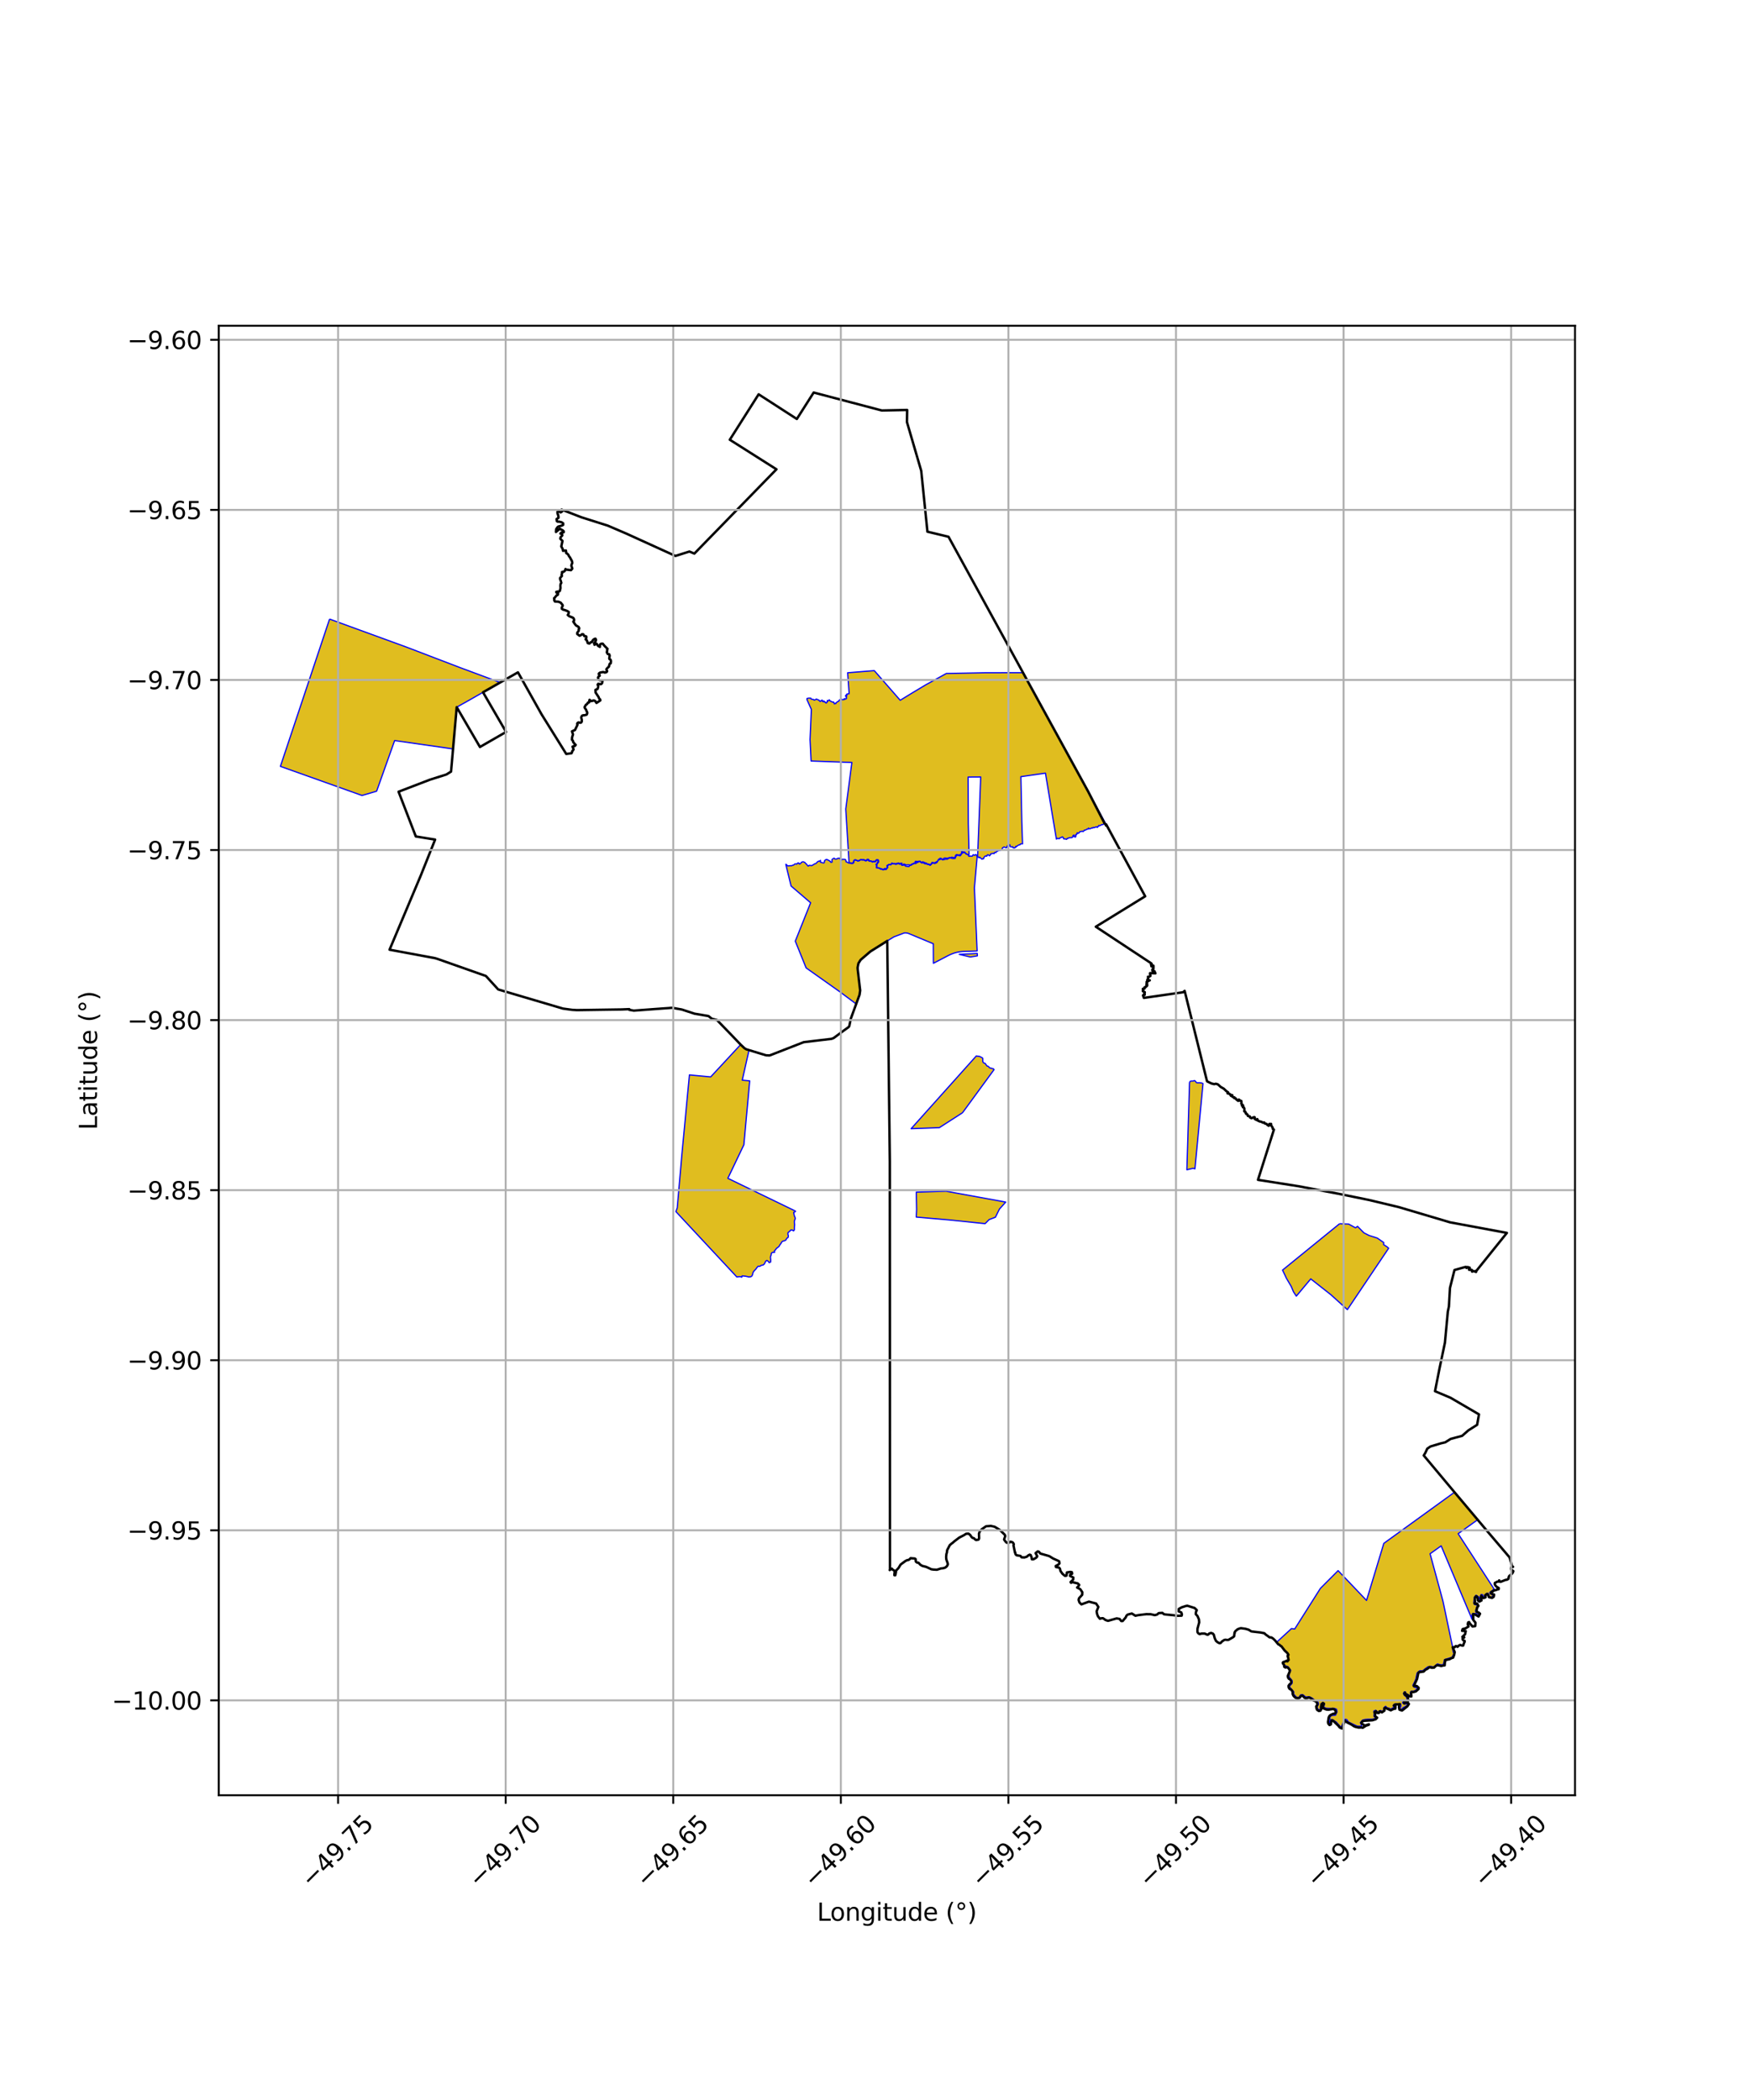<?xml version="1.0" encoding="utf-8" standalone="no"?>
<!DOCTYPE svg PUBLIC "-//W3C//DTD SVG 1.1//EN"
  "http://www.w3.org/Graphics/SVG/1.1/DTD/svg11.dtd">
<svg xmlns:xlink="http://www.w3.org/1999/xlink" width="720pt" height="864pt" viewBox="0 0 720 864" xmlns="http://www.w3.org/2000/svg" version="1.1">
 <defs>
  <style type="text/css">*{stroke-linejoin: round; stroke-linecap: butt}</style>
 </defs>
 <g id="figure_1">
  <g id="patch_1">
   <path d="M 0 864 
L 720 864 
L 720 0 
L 0 0 
z
" style="fill: #ffffff"/>
  </g>
  <g id="axes_1">
   <g id="patch_2">
    <path d="M 90 738.627 
L 648 738.627 
L 648 134.013 
L 90 134.013 
z
" style="fill: #ffffff"/>
   </g>
   <g id="PatchCollection_1">
    <path d="M 135.59 254.702 
L 166.933 266.127 
L 168.523 266.73 
L 178.617 270.591 
L 189.209 274.64 
L 205.766 280.801 
L 193.375 287.884 
L 187.904 290.949 
L 186.357 308.123 
L 162.363 304.694 
L 154.956 325.523 
L 148.935 327.279 
L 115.364 315.309 
L 135.59 254.702 
" clip-path="url(#pee91704ed0)" style="fill: #e0bd1f; stroke: #0000ff; stroke-width: 0.5"/>
    <path d="M 304.723 429.782 
L 305.768 430.807 
L 306.327 431.289 
L 307.027 431.703 
L 308.065 432.087 
L 308.101 432.167 
L 308.045 432.589 
L 305.386 444.399 
L 308.451 444.692 
L 306.046 471.007 
L 299.459 484.794 
L 326.966 498.126 
L 327.335 498.367 
L 326.832 498.735 
L 326.527 498.822 
L 326.721 499.787 
L 326.85 500.41 
L 327.05 500.698 
L 327.2 501.376 
L 326.922 502.075 
L 326.8 502.589 
L 326.845 503.285 
L 326.918 503.936 
L 326.85 504.604 
L 326.819 505.142 
L 326.826 505.977 
L 326.492 506.418 
L 325.953 506.085 
L 325.381 506.057 
L 324.886 506.597 
L 324.222 507.122 
L 324.147 507.756 
L 324.345 508.354 
L 324.292 509.063 
L 323.67 509.533 
L 323.35 510.163 
L 322.808 510.477 
L 322.132 510.61 
L 321.63 510.985 
L 321.292 511.626 
L 320.895 512.117 
L 320.53 512.802 
L 320.014 513.211 
L 319.41 513.669 
L 319.084 514.208 
L 318.614 514.586 
L 318.666 514.962 
L 318.728 515.214 
L 318.382 515.255 
L 317.771 515.265 
L 317.3 515.758 
L 317.298 516.329 
L 317.059 516.867 
L 316.979 517.454 
L 317.08 518.038 
L 317.115 518.609 
L 317.064 519.243 
L 316.446 519.508 
L 316.111 518.974 
L 315.515 518.571 
L 315.043 518.884 
L 314.763 519.462 
L 314.477 520.042 
L 313.928 520.483 
L 313.216 520.587 
L 312.667 520.99 
L 311.918 520.974 
L 311.358 521.59 
L 310.985 522.141 
L 310.489 522.645 
L 310.117 523.052 
L 309.77 523.662 
L 309.65 524.325 
L 309.378 524.954 
L 308.922 525.283 
L 308.065 525.389 
L 307.543 525.24 
L 306.824 525.085 
L 306.051 524.993 
L 305.334 524.933 
L 305.179 525.485 
L 304.8 525.276 
L 304.365 525.243 
L 303.811 525.289 
L 303.121 525.374 
L 302.463 524.639 
L 278.082 498.488 
L 278.636 496.943 
L 280.486 475.668 
L 283.644 442.24 
L 284.562 442.334 
L 289.238 442.77 
L 292.395 443.065 
L 304.723 429.782 
" clip-path="url(#pee91704ed0)" style="fill: #e0bd1f; stroke: #0000ff; stroke-width: 0.5"/>
    <path d="M 352.105 412.945 
L 345.407 407.957 
L 331.657 398.225 
L 327.206 387.215 
L 333.511 371.433 
L 325.472 364.533 
L 323.299 355.612 
L 323.671 355.791 
L 323.859 356.076 
L 324.121 356.239 
L 324.567 356.242 
L 325.122 356.144 
L 325.612 356.22 
L 326.048 355.996 
L 326.354 355.965 
L 326.703 355.749 
L 327.019 355.453 
L 327.438 355.449 
L 327.85 355.536 
L 328.175 355.07 
L 328.407 355.042 
L 328.651 355.052 
L 328.843 355.518 
L 329.43 355.227 
L 329.736 354.764 
L 330.087 354.647 
L 330.382 354.543 
L 331.122 354.808 
L 331.498 355.299 
L 331.694 355.389 
L 332.092 355.883 
L 332.162 355.974 
L 332.307 356.194 
L 332.374 356.243 
L 332.618 356.322 
L 332.81 356.112 
L 332.939 356.02 
L 333.179 356.06 
L 333.603 356.061 
L 333.674 356.122 
L 333.868 356.175 
L 334.126 356.027 
L 334.305 355.991 
L 334.645 355.726 
L 334.699 355.692 
L 335.209 355.413 
L 335.79 355.207 
L 336.134 354.798 
L 336.25 354.655 
L 336.557 354.462 
L 336.778 354.301 
L 336.971 354.355 
L 337.097 354.359 
L 337.563 353.986 
L 337.602 354.007 
L 337.554 354.4 
L 337.579 354.712 
L 337.589 354.736 
L 338.145 354.89 
L 338.563 354.984 
L 338.792 355.028 
L 338.999 354.987 
L 339.054 354.984 
L 339.15 354.75 
L 339.175 354.518 
L 339.182 354.237 
L 339.234 354.206 
L 339.381 354.014 
L 339.48 353.857 
L 339.674 353.771 
L 339.867 353.654 
L 340.158 353.615 
L 340.237 353.595 
L 340.388 353.706 
L 340.488 353.788 
L 340.775 353.865 
L 340.952 353.998 
L 341.292 354.183 
L 341.595 354.443 
L 341.875 354.775 
L 342.335 354.7 
L 342.311 354.341 
L 342.289 353.97 
L 342.281 353.692 
L 342.541 353.438 
L 342.844 353.213 
L 343.229 353.094 
L 343.567 353.465 
L 344.046 353.46 
L 344.543 353.279 
L 344.769 353.08 
L 344.974 353.165 
L 345.26 353.115 
L 345.568 353.06 
L 345.635 353.106 
L 345.693 353.516 
L 345.872 353.932 
L 345.939 354.001 
L 345.998 354.067 
L 346.443 353.622 
L 346.481 353.519 
L 347.051 353.561 
L 347.553 353.549 
L 347.911 353.716 
L 348.1 354.243 
L 348.038 354.494 
L 348.2 354.609 
L 348.38 354.63 
L 348.68 354.822 
L 348.79 354.867 
L 349.008 355 
L 349.601 355.146 
L 350.063 355.206 
L 350.408 355.274 
L 350.87 355.246 
L 350.923 355.223 
L 351.313 354.808 
L 351.318 354.781 
L 351.252 354.41 
L 351.362 354.112 
L 351.397 354.041 
L 351.808 353.834 
L 351.873 353.811 
L 352.307 353.997 
L 352.458 353.995 
L 352.824 354.212 
L 353.327 354.211 
L 353.362 354.197 
L 353.647 354.049 
L 354.058 353.741 
L 354.113 353.719 
L 354.338 353.776 
L 355.017 353.866 
L 355.25 353.817 
L 355.271 353.799 
L 355.645 353.922 
L 356.074 354.197 
L 356.312 354.185 
L 356.743 354.002 
L 356.784 353.691 
L 357.001 353.647 
L 357.159 353.718 
L 357.417 354.173 
L 357.729 354.317 
L 357.761 354.342 
L 358.136 354.301 
L 358.544 354.396 
L 358.963 354.686 
L 359 354.693 
L 359.314 354.489 
L 359.739 354.58 
L 360.011 354.564 
L 360.055 354.558 
L 360.382 354.339 
L 360.406 354.211 
L 360.461 354.178 
L 360.455 353.937 
L 360.57 353.883 
L 360.663 353.855 
L 360.897 353.919 
L 360.937 353.925 
L 361.16 353.894 
L 361.213 353.942 
L 361.307 354.412 
L 361.021 354.779 
L 360.949 355.096 
L 360.666 355.483 
L 360.396 355.62 
L 360.703 356.203 
L 360.561 357.008 
L 361.24 357.094 
L 361.264 357.108 
L 361.864 357.293 
L 362.112 357.458 
L 362.328 357.618 
L 362.5 357.656 
L 362.657 357.527 
L 362.852 357.603 
L 363.184 357.857 
L 363.822 357.795 
L 364.051 357.417 
L 364.099 357.408 
L 364.383 357.785 
L 364.774 357.589 
L 364.965 357.111 
L 365.278 356.964 
L 365.246 356.793 
L 365.067 356.102 
L 365.37 356 
L 365.433 355.997 
L 365.708 355.726 
L 365.757 355.724 
L 366.539 355.82 
L 366.569 355.771 
L 366.694 355.401 
L 366.82 355.295 
L 366.844 355.29 
L 366.977 355.213 
L 367.14 355.437 
L 367.641 355.438 
L 367.757 355.396 
L 368.079 355.359 
L 368.221 355.534 
L 368.613 355.602 
L 369.123 355.463 
L 369.355 355.285 
L 369.607 355.156 
L 370.088 355.595 
L 370.403 355.287 
L 370.972 355.309 
L 370.802 355.496 
L 370.749 355.635 
L 370.845 355.827 
L 371.148 356.021 
L 371.492 355.988 
L 372.222 355.818 
L 372.323 356.091 
L 372.552 356.376 
L 373.469 356.484 
L 373.995 356.512 
L 374.361 355.961 
L 374.687 356.057 
L 374.921 355.961 
L 375.012 355.719 
L 375.563 355.574 
L 375.848 355.408 
L 376.015 355.222 
L 376.462 355.286 
L 376.853 355.229 
L 377.036 355.12 
L 376.642 354.678 
L 376.625 354.521 
L 377.224 354.523 
L 377.52 354.868 
L 377.732 354.756 
L 377.71 354.515 
L 378.098 354.508 
L 378.403 354.393 
L 378.708 354.678 
L 378.976 354.868 
L 379.203 355.006 
L 379.377 355.097 
L 379.66 354.668 
L 379.818 354.816 
L 380.111 355.183 
L 380.38 354.975 
L 380.407 355.342 
L 380.527 355.33 
L 380.926 355.392 
L 381.151 355.425 
L 381.698 355.668 
L 382.107 355.681 
L 382.698 356.029 
L 383.19 355.569 
L 383.333 355.436 
L 383.52 354.967 
L 383.733 355.048 
L 384.394 355.24 
L 384.671 355.254 
L 385.444 354.893 
L 385.566 354.706 
L 385.807 354.27 
L 386.042 353.856 
L 387.343 353.423 
L 387.418 353.461 
L 387.775 353.772 
L 388.078 353.744 
L 389.306 353.43 
L 389.435 353.523 
L 389.535 353.513 
L 389.648 353.508 
L 389.861 353.475 
L 390.134 353.224 
L 390.288 353.154 
L 390.725 353.002 
L 390.962 352.936 
L 391.205 352.987 
L 391.532 353.127 
L 392.096 353.24 
L 392.271 353.207 
L 392.955 353.197 
L 393.265 352.415 
L 393.736 351.877 
L 394.375 351.902 
L 394.56 352.003 
L 395.042 352.106 
L 395.308 351.858 
L 395.48 351.409 
L 395.829 351.162 
L 395.925 351.019 
L 395.739 350.504 
L 396.426 350.802 
L 396.968 350.817 
L 397.257 351.094 
L 397.448 351.353 
L 397.914 351.5 
L 398.526 351.786 
L 398.485 352.186 
L 398.766 352.348 
L 399.093 352.193 
L 399.329 352.25 
L 399.964 352.29 
L 400.08 352.176 
L 400.233 351.824 
L 400.467 351.638 
L 400.779 351.9 
L 401.084 351.875 
L 401.336 351.591 
L 401.791 351.768 
L 401.943 352.392 
L 402.029 352.547 
L 400.896 365.293 
L 402.023 391.257 
L 396.38 391.446 
L 396.273 391.45 
L 395.695 391.493 
L 394.954 391.579 
L 394.622 391.63 
L 394.277 391.692 
L 393.606 391.837 
L 392.948 392.007 
L 392.356 392.196 
L 391.307 392.589 
L 390.18 393.118 
L 384.031 396.321 
L 383.992 388.294 
L 377.913 385.765 
L 373.574 383.962 
L 372.954 383.836 
L 372.098 383.82 
L 367.787 385.447 
L 365.04 387.117 
L 358.09 391.477 
L 354.092 394.908 
L 353.183 396.347 
L 352.841 398.09 
L 352.869 398.724 
L 353.892 407.508 
L 353.639 409.278 
L 352.295 412.85 
L 352.105 412.945 
" clip-path="url(#pee91704ed0)" style="fill: #e0bd1f; stroke: #0000ff; stroke-width: 0.5"/>
    <path d="M 449.644 329.216 
L 454.791 338.668 
L 454.513 338.76 
L 454.103 338.938 
L 453.743 339.275 
L 453.251 339.223 
L 452.927 339.544 
L 452.448 339.713 
L 452.109 339.601 
L 452.033 339.963 
L 451.783 339.926 
L 451.577 340.33 
L 451.378 340.42 
L 451.221 340.178 
L 450.949 340.236 
L 450.571 340.293 
L 450.479 340.441 
L 450.161 340.546 
L 449.835 340.403 
L 449.533 340.692 
L 449.262 340.575 
L 449.095 340.702 
L 448.888 340.771 
L 448.754 340.83 
L 448.572 340.956 
L 448.225 341.004 
L 447.87 340.698 
L 447.743 340.83 
L 447.683 340.991 
L 447.619 341.16 
L 447.173 341.094 
L 446.897 341.374 
L 446.621 341.474 
L 446.454 341.556 
L 446.14 341.504 
L 446.068 341.733 
L 445.588 342.141 
L 445.258 341.948 
L 444.946 342.091 
L 444.675 342.11 
L 444.493 342.094 
L 444.162 342.327 
L 443.879 342.73 
L 443.569 342.874 
L 443.237 342.598 
L 443.09 342.841 
L 443.093 343.207 
L 442.895 343.328 
L 442.686 343.35 
L 442.619 343.394 
L 442.684 343.557 
L 442.648 343.927 
L 442.566 344.189 
L 442.477 344.399 
L 442.284 344.319 
L 442.101 344.308 
L 441.948 344.046 
L 442.025 343.652 
L 441.746 343.593 
L 441.413 343.865 
L 441.627 344.056 
L 441.452 344.33 
L 441.163 344.401 
L 441.047 344.639 
L 440.791 344.552 
L 440.639 344.658 
L 440.306 344.629 
L 439.835 344.675 
L 439.417 344.971 
L 439.142 344.884 
L 438.806 345.337 
L 438.694 345.311 
L 438.34 345.17 
L 438.179 345.187 
L 437.789 345.164 
L 437.585 345.122 
L 437.558 344.732 
L 437.367 344.559 
L 437.302 344.411 
L 437.036 344.299 
L 436.694 344.539 
L 436.459 344.627 
L 436.101 344.672 
L 435.791 345.099 
L 435.28 344.931 
L 434.922 344.938 
L 434.814 345.15 
L 434.635 345.232 
L 433.422 337.993 
L 432.354 331.539 
L 431.206 324.575 
L 430.122 318.085 
L 420.019 319.552 
L 420.397 338.111 
L 420.711 347.2 
L 420.348 347.166 
L 419.8 347.243 
L 419.705 347.515 
L 419.08 347.664 
L 418.573 348 
L 418.389 348.18 
L 417.903 348.225 
L 417.811 348.376 
L 418.047 348.473 
L 417.948 348.552 
L 417.27 348.892 
L 417.035 348.866 
L 416.932 348.705 
L 416.665 348.678 
L 416.662 348.365 
L 416.164 348.417 
L 415.813 348.407 
L 415.422 348.063 
L 415.564 347.865 
L 415.453 347.55 
L 415.108 347.54 
L 414.776 347.682 
L 414.787 348.011 
L 414.3 348.096 
L 414.406 348.35 
L 414.183 348.75 
L 413.979 348.792 
L 413.157 348.504 
L 413.093 348.472 
L 412.492 348.821 
L 412.345 349.122 
L 412.251 349.598 
L 411.819 349.696 
L 411.569 349.85 
L 410.707 349.931 
L 410.579 350.16 
L 410.324 350.23 
L 409.984 350.239 
L 409.823 350.754 
L 409.22 350.753 
L 408.982 351.007 
L 409.046 351.188 
L 408.31 351.133 
L 408.14 351.198 
L 407.612 351.287 
L 407.585 351.57 
L 407.095 352.12 
L 406.744 351.794 
L 406.499 351.669 
L 406.174 351.782 
L 406.168 351.988 
L 405.909 352.297 
L 405.723 352.115 
L 405.162 352.323 
L 404.932 352.726 
L 404.693 352.907 
L 404.766 353.132 
L 404.607 353.365 
L 404.334 353.313 
L 404.016 353.497 
L 403.819 353.324 
L 403.361 352.95 
L 403.23 352.875 
L 403.183 352.722 
L 403.061 352.69 
L 402.876 352.679 
L 402.804 352.888 
L 402.213 352.409 
L 403.491 319.665 
L 398.315 319.698 
L 398.391 338.91 
L 398.698 351.658 
L 398.427 351.667 
L 397.621 351.33 
L 396.867 350.559 
L 396.426 350.59 
L 396.245 350.548 
L 395.767 350.364 
L 395.577 350.539 
L 395.729 351.059 
L 395.337 351.344 
L 395.253 351.516 
L 395.077 351.557 
L 394.553 351.833 
L 394.422 351.755 
L 393.536 351.6 
L 393.171 351.89 
L 392.986 352.455 
L 392.835 352.769 
L 392.191 352.912 
L 392.043 352.75 
L 391.576 352.664 
L 391.178 352.841 
L 391.125 352.841 
L 390.556 352.845 
L 390.389 352.871 
L 390.342 352.935 
L 390.111 353.075 
L 389.217 353.071 
L 388.792 352.998 
L 388.722 353.003 
L 388.46 353.079 
L 388.293 353.168 
L 388.227 353.314 
L 388.031 353.645 
L 387.707 353.515 
L 387.196 353.158 
L 386.819 353.118 
L 386.157 353.568 
L 386.111 353.61 
L 385.716 354.337 
L 384.862 354.808 
L 384.802 354.864 
L 384.418 355.081 
L 384.096 354.873 
L 383.812 354.948 
L 383.456 354.806 
L 383.233 355.41 
L 382.938 355.509 
L 382.897 355.552 
L 382.702 355.807 
L 382.077 355.494 
L 381.497 355.489 
L 381.214 355.285 
L 381.204 355.122 
L 381.022 355.025 
L 380.796 355.35 
L 380.559 355.019 
L 380.37 354.809 
L 380.193 355.048 
L 379.93 354.841 
L 379.83 354.592 
L 379.661 354.539 
L 379.432 354.83 
L 378.807 354.592 
L 378.499 354.287 
L 378.24 354.371 
L 377.725 354.376 
L 377.556 354.733 
L 377.418 354.433 
L 377.306 354.438 
L 376.647 354.372 
L 376.472 354.656 
L 376.847 355.025 
L 376.652 355.174 
L 375.969 355.116 
L 375.544 355.432 
L 375.17 355.469 
L 374.877 355.717 
L 374.648 355.914 
L 374.27 355.868 
L 373.661 355.812 
L 373.123 355.846 
L 372.834 355.881 
L 372.42 355.674 
L 371.896 355.503 
L 371.438 355.899 
L 370.947 355.712 
L 371.142 355.173 
L 370.378 355.192 
L 370.094 355.447 
L 369.706 355.04 
L 369.482 355.176 
L 368.937 355.208 
L 368.849 355.406 
L 368.307 355.3 
L 367.867 355.263 
L 367.284 355.338 
L 367.062 355.066 
L 366.798 355.169 
L 366.535 355.673 
L 366.152 355.673 
L 365.679 355.635 
L 365.38 355.921 
L 365.101 355.958 
L 364.873 356.265 
L 364.955 356.397 
L 365.165 356.774 
L 365.151 356.918 
L 364.87 356.972 
L 364.783 357.263 
L 364.423 357.649 
L 364.129 357.275 
L 363.768 357.456 
L 363.756 357.495 
L 363.663 357.572 
L 363.323 357.748 
L 362.686 357.415 
L 362.425 357.504 
L 362.028 357.216 
L 361.194 356.981 
L 360.637 356.899 
L 360.808 356.174 
L 360.69 355.802 
L 361.109 355.139 
L 361.271 354.867 
L 361.518 354.676 
L 361.468 354.035 
L 361.24 353.728 
L 360.635 353.7 
L 360.374 353.966 
L 359.896 354.489 
L 359.407 354.324 
L 359.016 354.514 
L 358.387 354.2 
L 357.856 354.203 
L 357.55 353.997 
L 357.472 353.703 
L 357.116 353.511 
L 356.698 353.602 
L 356.629 353.635 
L 356.645 353.852 
L 356.346 354.026 
L 355.843 353.94 
L 355.692 353.819 
L 355.494 353.671 
L 354.995 353.689 
L 354.12 353.605 
L 353.596 353.966 
L 353.087 354.087 
L 352.882 354.166 
L 352.44 353.902 
L 351.889 353.708 
L 351.623 353.782 
L 351.387 353.935 
L 351.193 354.247 
L 351.127 354.745 
L 350.808 355.118 
L 350.32 355.1 
L 350.022 355.031 
L 349.35 354.918 
L 349.309 354.905 
L 347.97 332.866 
L 350.488 313.704 
L 333.701 313.103 
L 333.272 304.292 
L 333.806 291.867 
L 331.969 287.769 
L 332.052 287.349 
L 332.741 287.232 
L 333.08 287.241 
L 333.621 287.243 
L 333.623 287.446 
L 333.884 287.663 
L 334.522 287.776 
L 334.741 287.808 
L 334.971 288.039 
L 335.549 287.85 
L 335.863 287.584 
L 336.313 287.849 
L 336.463 287.83 
L 336.591 287.932 
L 336.911 288.038 
L 336.942 288.193 
L 337.203 288.269 
L 337.404 288.615 
L 337.895 288.308 
L 338.132 288.051 
L 338.327 288.089 
L 338.32 288.229 
L 338.349 288.439 
L 338.567 288.692 
L 338.756 288.465 
L 339.046 288.421 
L 339.028 288.776 
L 339.475 288.741 
L 339.506 288.921 
L 339.85 289.25 
L 340.073 289.193 
L 340.09 288.984 
L 340.16 288.854 
L 340.45 288.752 
L 340.466 288.469 
L 340.36 288.341 
L 340.377 288.215 
L 340.768 288.288 
L 341.08 288.056 
L 341.199 287.932 
L 341.299 288.077 
L 341.469 288.339 
L 341.777 288.493 
L 342.596 288.897 
L 342.942 288.825 
L 343.165 289.183 
L 343.278 289.329 
L 343.212 289.571 
L 343.548 289.571 
L 343.68 289.415 
L 343.934 289.431 
L 343.889 289.219 
L 344.431 288.823 
L 344.707 288.616 
L 344.963 288.543 
L 345.1 288.424 
L 345.229 288.199 
L 345.42 287.955 
L 345.676 287.824 
L 345.849 287.625 
L 346.032 287.717 
L 346.273 287.689 
L 346.419 287.885 
L 346.598 287.851 
L 347.031 287.846 
L 347.319 287.85 
L 347.267 287.695 
L 347.214 287.562 
L 347.374 287.619 
L 347.488 287.456 
L 347.689 287.484 
L 347.683 287.596 
L 347.973 287.608 
L 348.077 287.537 
L 348.332 287.177 
L 348.182 286.976 
L 348.187 286.799 
L 348.272 286.642 
L 348.364 286.384 
L 348.299 286.283 
L 347.988 286.499 
L 347.843 286.405 
L 347.973 286.108 
L 348.09 285.986 
L 348.318 286.027 
L 348.368 286.007 
L 348.27 285.79 
L 348.452 285.527 
L 348.51 285.507 
L 348.638 285.679 
L 348.81 285.462 
L 349.355 285.391 
L 348.744 276.792 
L 355.699 276.234 
L 359.714 275.919 
L 365.783 282.858 
L 370.372 288.111 
L 375.592 284.922 
L 380.916 281.734 
L 389.342 277.09 
L 405.348 276.788 
L 420.878 276.763 
L 423.702 281.902 
L 438.306 308.579 
L 447.69 325.644 
L 449.644 329.216 
" clip-path="url(#pee91704ed0)" style="fill: #e0bd1f; stroke: #0000ff; stroke-width: 0.5"/>
    <path d="M 396.012 457.813 
L 386.459 463.954 
L 374.86 464.376 
L 401.687 434.437 
L 402.046 434.512 
L 403.019 434.642 
L 403.433 434.835 
L 404.235 435.274 
L 404.342 435.557 
L 404.321 436.362 
L 404.344 436.776 
L 404.691 437.308 
L 405.376 437.522 
L 405.522 437.856 
L 405.764 438.137 
L 406.151 438.64 
L 406.658 438.747 
L 407.102 439.302 
L 407.645 439.437 
L 408.211 439.623 
L 408.668 439.691 
L 408.98 440.079 
L 396.012 457.813 
" clip-path="url(#pee91704ed0)" style="fill: #e0bd1f; stroke: #0000ff; stroke-width: 0.5"/>
    <path d="M 389.196 490.099 
L 413.595 494.54 
L 413.779 494.573 
L 411.192 497.456 
L 409.544 500.801 
L 406.966 501.767 
L 405.333 503.414 
L 405.183 503.434 
L 390.437 501.908 
L 376.969 500.745 
L 377.113 497.651 
L 376.984 490.49 
L 389.196 490.099 
" clip-path="url(#pee91704ed0)" style="fill: #e0bd1f; stroke: #0000ff; stroke-width: 0.5"/>
    <path d="M 399.188 393.748 
L 394.652 392.645 
L 402.075 392.278 
L 402.114 393.277 
L 399.188 393.748 
" clip-path="url(#pee91704ed0)" style="fill: #e0bd1f; stroke: #0000ff; stroke-width: 0.5"/>
    <path d="M 489.407 445.297 
L 489.767 444.826 
L 490.415 444.767 
L 490.923 444.772 
L 491.426 444.548 
L 491.903 444.903 
L 492.227 445.424 
L 492.814 445.511 
L 493.385 445.466 
L 493.858 445.522 
L 494.439 445.592 
L 494.95 445.805 
L 491.635 480.89 
L 490.802 480.676 
L 488.316 481.276 
L 489.407 445.297 
" clip-path="url(#pee91704ed0)" style="fill: #e0bd1f; stroke: #0000ff; stroke-width: 0.5"/>
    <path d="M 598.424 613.944 
L 607.927 625.281 
L 599.921 631.007 
L 614.754 653.837 
L 614.468 653.917 
L 613.724 654.642 
L 612.978 655.083 
L 613.311 655.91 
L 614.282 656.099 
L 613.986 657.016 
L 613.012 657.138 
L 612.716 656.744 
L 612.377 655.555 
L 611.403 655.7 
L 610.705 656.533 
L 610.654 657.152 
L 610.13 657.015 
L 610.04 656.166 
L 610.051 656.155 
L 609.417 656.003 
L 608.792 657.341 
L 608.986 658.526 
L 608.342 658.324 
L 608.267 656.917 
L 607.315 656.32 
L 606.582 657.116 
L 606.356 659.317 
L 606.625 660.116 
L 607.903 660.362 
L 607.658 661.04 
L 607.063 662.761 
L 607.325 663.314 
L 608.494 663.966 
L 608.155 664.553 
L 607.133 663.849 
L 605.857 663.89 
L 605.526 664.697 
L 605.709 665.935 
L 605.645 666.226 
L 592.934 636.007 
L 588.373 639.269 
L 592.338 653.826 
L 593.703 658.888 
L 597.664 677.737 
L 597.544 677.961 
L 597.919 679.754 
L 598.189 680.375 
L 597.371 681.876 
L 595.754 682.36 
L 594.283 682.815 
L 594.09 683.822 
L 593.76 684.982 
L 592.406 684.889 
L 591.404 684.575 
L 590.21 685.573 
L 589.548 685.885 
L 588.731 685.594 
L 587.477 685.786 
L 586.331 686.601 
L 585.259 687.463 
L 584.162 687.378 
L 583.075 688.254 
L 582.755 689.59 
L 582.536 690.728 
L 581.993 692.034 
L 581.286 693.382 
L 581.855 694.157 
L 583.365 694.51 
L 582.624 695.266 
L 581.565 695.832 
L 580.65 695.812 
L 580.227 696.376 
L 580.378 697.321 
L 579.997 697.623 
L 578.422 696.71 
L 578.236 696.074 
L 577.763 696.141 
L 577.439 696.661 
L 577.714 697.415 
L 578.769 698.301 
L 578.9 699.699 
L 578.375 699.841 
L 577.613 699.475 
L 577.059 700.556 
L 577.691 701.163 
L 579.229 700.979 
L 578.957 701.673 
L 577.875 702.31 
L 577.441 702.464 
L 576.411 703.455 
L 575.951 702.829 
L 576.422 701.842 
L 576.23 701.006 
L 574.38 700.971 
L 573.508 701.236 
L 573.23 701.793 
L 573.341 702.148 
L 573.99 702.691 
L 573.083 702.699 
L 571.958 703.273 
L 571.695 702.876 
L 570.681 702.64 
L 570.063 702.005 
L 569.249 702.715 
L 569.282 703.62 
L 568.616 704.158 
L 568.012 703.727 
L 567.029 704.465 
L 566.024 703.654 
L 565.286 703.915 
L 565.196 704.293 
L 565.374 704.944 
L 565.307 705.834 
L 565.244 706.032 
L 566.166 706.91 
L 564.57 707.344 
L 562.788 707.347 
L 561.723 707.436 
L 560.653 707.666 
L 559.686 708.731 
L 560.21 709.867 
L 560.015 710.24 
L 558.37 710.201 
L 556.161 709.145 
L 554.719 708.418 
L 554.132 707.512 
L 553.493 707.35 
L 552.854 707.799 
L 552.339 709.441 
L 551.814 710.768 
L 550.766 709.595 
L 549.753 708.479 
L 547.988 707.405 
L 547.143 709.134 
L 546.718 708.569 
L 547.32 708.008 
L 547.061 706.596 
L 547.773 705.798 
L 549.448 705.689 
L 550.086 704.337 
L 549.883 703.22 
L 549.016 702.892 
L 547.159 702.901 
L 545.554 702.839 
L 544.56 702.303 
L 544.998 700.963 
L 544.329 700.459 
L 543.563 700.892 
L 543.281 702.792 
L 543.257 703.295 
L 542.56 703.483 
L 541.96 702.827 
L 541.957 702.054 
L 542.505 701.107 
L 542.237 700.237 
L 540.676 699.336 
L 539.839 698.627 
L 538.68 698.076 
L 537.176 698.206 
L 536.123 697.285 
L 535.154 697.271 
L 534.323 698.442 
L 533.313 698.204 
L 532.17 696.915 
L 532.322 696.093 
L 531.187 694.779 
L 530.453 693.879 
L 531.631 692.546 
L 531.625 691.448 
L 530.425 690.024 
L 530.301 688.686 
L 530.71 688.089 
L 531.025 687.199 
L 529.96 685.76 
L 528.65 685.267 
L 527.89 684.135 
L 529.268 683.387 
L 529.882 683.331 
L 530.229 682.47 
L 529.902 681.658 
L 529.69 679.928 
L 528.593 678.879 
L 527.58 677.687 
L 526.404 676.747 
L 525.351 675.551 
L 531.372 670.026 
L 532.661 670.242 
L 543.258 653.489 
L 550.53 646.202 
L 562.228 658.459 
L 569.349 634.968 
L 584.289 624.175 
L 598.424 613.944 
" clip-path="url(#pee91704ed0)" style="fill: #e0bd1f; stroke: #0000ff; stroke-width: 0.5"/>
    <path d="M 551.123 503.49 
L 554.852 503.609 
L 557.701 505.157 
L 558.53 504.554 
L 561.135 507.212 
L 563.187 508.274 
L 566.672 509.39 
L 569.317 511.239 
L 569.232 512.052 
L 570.817 513.093 
L 571.329 513.561 
L 554.342 538.821 
L 547.591 532.71 
L 539.281 526.174 
L 533.346 533.273 
L 532.177 531.491 
L 531.276 529.332 
L 529.244 525.887 
L 528.562 524.41 
L 527.669 522.553 
L 551.123 503.49 
" clip-path="url(#pee91704ed0)" style="fill: #e0bd1f; stroke: #0000ff; stroke-width: 0.5"/>
   </g>
   <g id="PatchCollection_2">
    <path d="M 366.114 645.906 
L 366.056 645.971 
L 366.165 645.74 
L 366.098 477.941 
L 365.04 387.117 
L 358.09 391.477 
L 354.092 394.908 
L 353.183 396.347 
L 352.841 398.09 
L 352.869 398.724 
L 353.892 407.508 
L 353.639 409.278 
L 350.035 419.146 
L 349.427 422.149 
L 349.16 422.56 
L 347.25 423.928 
L 343.013 427.067 
L 342.145 427.407 
L 330.697 428.769 
L 316.646 434.246 
L 315.187 434.186 
L 307.027 431.703 
L 306.327 431.289 
L 304.723 429.782 
L 300.909 425.794 
L 294.958 419.655 
L 292.872 419.13 
L 291.475 418.029 
L 285.744 417.058 
L 280.526 415.346 
L 276.506 414.636 
L 260.766 415.796 
L 258.884 415.468 
L 258.91 415.193 
L 255.745 415.32 
L 237.345 415.593 
L 235.385 415.478 
L 231.6 414.961 
L 204.981 407.09 
L 199.909 401.539 
L 180.144 394.57 
L 179.034 394.225 
L 160.277 390.735 
L 173.168 360.091 
L 179.018 345.432 
L 171.076 344.14 
L 163.984 325.735 
L 176.899 320.784 
L 183.656 318.643 
L 185.574 317.46 
L 187.904 290.949 
L 197.461 307.337 
L 208.221 301.143 
L 198.731 284.825 
L 213.107 276.62 
L 222.822 293.904 
L 232.97 310.2 
L 235.137 309.908 
L 235.358 309.471 
L 235.407 309.057 
L 235.678 308.826 
L 235.983 308.313 
L 235.553 307.198 
L 236.094 306.955 
L 236.415 306.975 
L 236.863 306.463 
L 236.646 306.304 
L 235.813 305.297 
L 235.73 304.774 
L 235.309 304.339 
L 235.371 303.375 
L 235.753 302.16 
L 235.327 300.902 
L 236.582 300.324 
L 237.63 298.119 
L 237.435 297.87 
L 237.565 297.493 
L 237.986 297.227 
L 238.759 297.376 
L 239.154 297.227 
L 239.379 296.826 
L 239.335 295.919 
L 239.144 295.373 
L 239.151 295.014 
L 239.511 294.442 
L 239.996 294.281 
L 240.55 294.272 
L 241.374 294.016 
L 241.568 293.594 
L 241.604 293.094 
L 241.276 292.457 
L 241.163 292.057 
L 240.536 291.153 
L 240.54 290.78 
L 240.817 290.444 
L 240.998 290.023 
L 241.502 289.703 
L 241.904 289.073 
L 242.247 289.06 
L 242.514 288.779 
L 242.442 288.25 
L 242.566 287.914 
L 242.992 288.327 
L 243.425 288.452 
L 244.235 288.169 
L 244.859 288.394 
L 245.413 289.215 
L 247.004 288.158 
L 246.887 287.724 
L 246.493 287.402 
L 246.298 286.831 
L 245.053 284.93 
L 244.993 283.838 
L 245.868 283.444 
L 246.122 282.549 
L 246.122 282.14 
L 245.878 281.717 
L 246.104 281.339 
L 247.153 281.496 
L 247.537 281.313 
L 247.756 280.953 
L 247.908 280.166 
L 247.567 279.93 
L 246.704 279.847 
L 246.281 279.699 
L 246.023 278.788 
L 246.323 278.295 
L 246.739 278.013 
L 246.62 277.656 
L 246.313 277.297 
L 246.513 276.979 
L 246.88 276.736 
L 248.014 276.507 
L 248.45 276.55 
L 248.875 276.723 
L 249.085 276.62 
L 249.448 276.573 
L 249.7 276.383 
L 249.8 276.063 
L 249.601 275.783 
L 249.469 275.368 
L 249.938 274.797 
L 250.525 274.3 
L 250.702 273.542 
L 250.89 273.055 
L 251.283 272.887 
L 251.367 272.112 
L 251.33 271.74 
L 251.155 271.366 
L 250.756 271.16 
L 250.677 270.884 
L 250.839 269.707 
L 250.631 269.187 
L 250.075 269.103 
L 249.671 268.447 
L 249.663 268.244 
L 249.844 267.802 
L 249.745 267.437 
L 249.966 266.977 
L 248.701 265.711 
L 247.977 264.823 
L 247.411 264.839 
L 246.951 265.061 
L 246.788 265.642 
L 246.807 266.148 
L 246.058 265.723 
L 245.467 264.842 
L 245.102 264.799 
L 244.843 265.179 
L 244.569 265.279 
L 244.559 264.965 
L 244.414 264.692 
L 245.083 263.747 
L 245.21 263.239 
L 244.985 262.768 
L 244.756 262.821 
L 244.231 263.077 
L 243.792 263.568 
L 243.527 264.135 
L 242.876 264.359 
L 242.507 264.784 
L 241.822 264.588 
L 241.63 263.956 
L 241.384 263.4 
L 240.917 263.01 
L 241.223 262.631 
L 241.231 261.886 
L 240.915 261.745 
L 240.457 261.765 
L 239.959 260.967 
L 239.434 260.941 
L 238.94 261.365 
L 238.431 261.558 
L 237.478 260.824 
L 237.465 260.388 
L 238.117 259.497 
L 238.098 258.943 
L 238.315 258.547 
L 238.047 257.944 
L 237.366 257.528 
L 237.003 257.338 
L 236.552 256.774 
L 235.867 255.759 
L 236.103 255.566 
L 236.211 255.102 
L 236.097 254.566 
L 235.78 254.177 
L 234.877 253.786 
L 234.236 253.555 
L 233.579 253.03 
L 233.962 252.391 
L 234.037 251.837 
L 233.634 251.521 
L 232.909 251.189 
L 232.053 250.908 
L 231.69 250.833 
L 231.152 250.454 
L 231.129 249.995 
L 231.522 249.211 
L 231.455 248.898 
L 230.98 248.316 
L 230.647 247.92 
L 229.716 247.555 
L 228.321 247.481 
L 228.038 247.009 
L 228.066 246.56 
L 227.969 246.126 
L 228.184 245.942 
L 228.958 245.011 
L 229.505 244.702 
L 229.584 244.181 
L 229.015 243.895 
L 228.851 243.537 
L 229.35 243.391 
L 229.922 243.41 
L 230.337 243.103 
L 230.602 241.982 
L 230.546 240.891 
L 230.649 240.239 
L 230.946 239.796 
L 230.675 238.853 
L 230.451 238.332 
L 230.438 237.799 
L 231.202 236.936 
L 231.03 236.536 
L 231.235 235.931 
L 231.222 235.346 
L 231.946 235.212 
L 232.382 234.887 
L 232.665 234.103 
L 232.981 234.361 
L 234.921 234.59 
L 235.471 233.938 
L 235.068 232.761 
L 235.184 232.217 
L 235.473 231.6 
L 235.32 230.859 
L 234.487 229.322 
L 234.056 228.771 
L 233.927 228.418 
L 233.572 227.948 
L 232.985 227.58 
L 232.823 226.488 
L 231.64 226.624 
L 231.527 225.914 
L 230.927 224.806 
L 231.423 222.575 
L 230.509 221.634 
L 230.647 221.041 
L 231.326 220.312 
L 231.212 219.685 
L 230.555 219.517 
L 231.004 219.127 
L 231.395 219.123 
L 231.942 218.958 
L 231.942 218.594 
L 231.46 218.154 
L 230.925 217.911 
L 230.352 217.503 
L 228.735 218.875 
L 228.812 217.75 
L 229.364 216.92 
L 229.719 216.636 
L 230.839 216.327 
L 231.245 216.205 
L 231.712 215.926 
L 231.707 215.326 
L 231.064 214.875 
L 229.975 214.61 
L 229.462 214.632 
L 229.085 214.388 
L 228.994 213.549 
L 229.751 213.077 
L 229.787 212.681 
L 229.625 211.895 
L 229.373 211.228 
L 229.347 210.602 
L 229.99 210.362 
L 230.653 210.815 
L 231.252 210.438 
L 231.052 209.654 
L 239.202 212.817 
L 250.033 216.251 
L 257.69 219.537 
L 277.892 228.729 
L 283.65 226.916 
L 285.676 227.768 
L 287.163 226.238 
L 319.455 193.085 
L 300.262 180.92 
L 312.121 162.23 
L 312.121 162.23 
L 327.842 172.382 
L 334.773 161.496 
L 362.802 168.883 
L 373.228 168.669 
L 373.147 173.652 
L 379.019 193.719 
L 381.569 218.749 
L 390.245 220.841 
L 447.697 325.65 
L 454.521 338.896 
L 454.826 339.063 
L 454.864 339.292 
L 455.123 339.191 
L 455.231 339.343 
L 455.065 339.679 
L 455.371 339.659 
L 471.156 368.766 
L 450.845 381.278 
L 473.728 396.393 
L 473.892 396.731 
L 473.615 396.587 
L 473.537 396.894 
L 473.674 397.105 
L 473.722 397.574 
L 474.283 397.274 
L 474.561 397.314 
L 474.567 398.268 
L 474.349 398.362 
L 474.544 398.704 
L 474.328 398.803 
L 474.208 399.004 
L 474.082 398.982 
L 474.149 399.452 
L 474.545 399.613 
L 474.97 399.595 
L 475.376 400.456 
L 473.172 400.368 
L 473.159 400.695 
L 473.336 401.506 
L 472.523 402.022 
L 472.316 401.836 
L 472.359 402.633 
L 472.009 403.167 
L 472.292 403.31 
L 473.042 403.339 
L 472.45 403.604 
L 472.192 403.815 
L 471.863 403.869 
L 471.736 404.022 
L 471.974 404.716 
L 471.68 404.811 
L 471.733 405.037 
L 472.028 405.342 
L 471.814 405.734 
L 471.58 405.692 
L 471.406 406.089 
L 471.126 406.102 
L 470.904 406.238 
L 470.884 406.724 
L 470.534 406.702 
L 470.181 406.858 
L 470.299 407.478 
L 470.416 407.658 
L 470.178 407.634 
L 470.207 407.807 
L 470.978 408.185 
L 470.988 408.565 
L 470.872 408.573 
L 470.756 408.873 
L 470.979 409.23 
L 470.69 409.38 
L 470.407 409.372 
L 470.266 409.557 
L 470.626 410.564 
L 486.764 408.24 
L 487.394 407.673 
L 496.616 444.884 
L 498.416 445.762 
L 499.545 446.05 
L 500.241 445.891 
L 501.051 446.132 
L 502.25 447.205 
L 503.499 447.917 
L 504.528 448.892 
L 505.326 449.463 
L 505.008 449.796 
L 506.047 450.153 
L 506.428 450.843 
L 506.639 450.509 
L 506.694 450.577 
L 506.705 450.64 
L 507.007 450.59 
L 506.782 450.914 
L 507.004 451.22 
L 507.865 451.5 
L 507.769 451.788 
L 508.465 451.94 
L 508.596 452.304 
L 509.432 452.932 
L 509.664 452.397 
L 509.971 452.544 
L 509.928 452.795 
L 510.701 452.965 
L 510.793 453.692 
L 510.676 454.002 
L 510.99 454.349 
L 510.968 454.883 
L 511.42 454.738 
L 511.463 455.176 
L 511.355 455.555 
L 511.657 455.533 
L 511.997 456.12 
L 511.92 457.237 
L 512.356 457.395 
L 512.518 457.995 
L 512.745 458.076 
L 512.715 458.285 
L 513.242 458.542 
L 513.383 459.106 
L 514.261 459.369 
L 514.341 459.795 
L 514.943 460.082 
L 515.5 459.774 
L 516.087 459.623 
L 516.241 459.734 
L 516.223 460.366 
L 516.967 460.795 
L 517.28 460.418 
L 517.532 461.063 
L 518.295 461.398 
L 518.928 461.521 
L 519.638 461.911 
L 520.107 461.788 
L 520.413 462.257 
L 521.031 462.363 
L 521.457 462.849 
L 522.015 463.172 
L 522.259 462.422 
L 522.948 462.401 
L 522.952 462.96 
L 523.624 463.988 
L 523.663 464.483 
L 524.126 464.761 
L 517.57 485.422 
L 534.251 488.05 
L 550.594 491.131 
L 563.238 493.709 
L 575.508 496.642 
L 596.632 502.912 
L 619.975 507.252 
L 607.441 522.843 
L 607.172 522.875 
L 607.108 523.033 
L 607.338 523.265 
L 607.286 523.316 
L 606.36 522.976 
L 606.065 523.036 
L 605.954 522.848 
L 605.678 523.195 
L 605.666 523.163 
L 605.552 522.481 
L 605.261 522.505 
L 605.043 522.373 
L 604.794 522.454 
L 604.532 522.333 
L 604.437 522.436 
L 604.404 522.259 
L 604.711 521.606 
L 604.59 521.51 
L 604.158 521.619 
L 604.015 521.318 
L 603.7 521.329 
L 603.487 521.581 
L 603.394 521.687 
L 603.285 521.604 
L 603.322 521.311 
L 603.068 521.242 
L 602.592 521.347 
L 598.415 522.528 
L 596.56 529.891 
L 596.119 537.558 
L 595.681 539.623 
L 594.487 552.405 
L 592.182 563.382 
L 590.409 572.38 
L 596.792 575.08 
L 608.496 581.918 
L 607.732 586.205 
L 604.121 588.5 
L 601.568 590.744 
L 596.852 592.008 
L 594.614 593.415 
L 592.887 593.813 
L 588.517 595.132 
L 587.208 596.031 
L 586.44 597.718 
L 585.77 598.821 
L 598.424 613.944 
L 612.058 630.15 
L 621.105 640.782 
L 622.12 644.472 
L 622.526 644.637 
L 621.916 644.702 
L 621.706 644.897 
L 621.653 645.564 
L 622.032 646 
L 622.636 646.416 
L 622.377 647.062 
L 621.967 647.584 
L 620.943 648.397 
L 620.699 648.891 
L 620.601 649.588 
L 620.039 649.93 
L 619.407 650.024 
L 617.381 650.826 
L 617.039 650.633 
L 616.807 650.209 
L 616.867 650.611 
L 616.737 650.74 
L 616.149 650.689 
L 615.023 651.265 
L 614.982 651.843 
L 615.372 652.467 
L 615.863 652.93 
L 616.616 653.359 
L 616.565 653.863 
L 615.788 654.027 
L 615.379 654.261 
L 614.823 654.26 
L 614.147 654.75 
L 613.598 654.93 
L 613.389 655.539 
L 614.727 656.077 
L 614.54 656.962 
L 613.874 657.434 
L 612.593 657.111 
L 612.063 655.879 
L 611.804 655.797 
L 611.051 656.355 
L 611.194 657.164 
L 610.721 657.404 
L 610.142 657.488 
L 609.443 656.513 
L 609.229 657.604 
L 609.544 658.463 
L 608.669 658.939 
L 608.059 658.472 
L 608.019 657.783 
L 607.725 656.94 
L 607.203 656.776 
L 606.857 657.298 
L 606.786 658.042 
L 606.87 658.979 
L 606.623 659.663 
L 607.206 659.859 
L 607.702 659.719 
L 608.269 660.691 
L 607.78 661.347 
L 607.535 662.285 
L 607.551 663.12 
L 608.454 663.514 
L 608.931 663.944 
L 608.326 665.081 
L 607.023 664.323 
L 606.121 664.094 
L 606.156 666.505 
L 607.055 667.61 
L 606.972 669.004 
L 605.861 669.203 
L 604.749 667.95 
L 604.424 667.366 
L 604.04 667.53 
L 603.872 668.252 
L 604.185 669.183 
L 603.007 669.921 
L 601.759 670.26 
L 601.548 670.982 
L 601.969 670.966 
L 603.046 671.078 
L 602.766 672.392 
L 601.655 673.45 
L 601.753 673.609 
L 602.352 673.559 
L 602.428 673.703 
L 601.961 673.859 
L 601.746 674.059 
L 601.759 674.501 
L 602.199 674.993 
L 602.562 675.068 
L 602.625 675.404 
L 602.282 676.104 
L 601.999 677.024 
L 601.504 677.032 
L 600.784 676.781 
L 600.286 676.978 
L 599.646 677.56 
L 599.249 677.278 
L 598.944 677.246 
L 598.45 677.722 
L 597.664 677.737 
L 598.516 679.719 
L 598.297 680.813 
L 597.854 681.995 
L 597.266 682.173 
L 596.364 682.651 
L 594.589 683.005 
L 594.59 683.653 
L 594.466 683.894 
L 594.375 685.192 
L 594.115 685.176 
L 592.938 685.454 
L 591.657 685.129 
L 590.917 685.234 
L 590.005 686.115 
L 589.044 686.167 
L 588.178 685.872 
L 587.174 686.653 
L 586.442 686.983 
L 585.747 687.719 
L 583.735 688.023 
L 583.524 688.377 
L 583.033 690.75 
L 581.69 693.677 
L 582.936 693.689 
L 583.681 694.426 
L 583.59 694.948 
L 582.519 695.894 
L 581.595 696.152 
L 580.691 696.157 
L 580.541 696.767 
L 580.652 697.209 
L 580.666 697.985 
L 579.671 697.911 
L 579.15 697.367 
L 578.468 697.111 
L 577.939 696.372 
L 577.762 696.817 
L 578.041 697.265 
L 578.444 697.469 
L 579.213 698.415 
L 579.395 699.323 
L 579.292 699.854 
L 578.038 699.991 
L 577.711 699.8 
L 577.716 700.821 
L 578.397 700.586 
L 579.196 700.533 
L 579.667 701.062 
L 579.014 702.056 
L 576.83 703.772 
L 575.77 703.404 
L 575.596 702.417 
L 575.709 701.375 
L 575.914 701.12 
L 573.941 701.339 
L 573.464 701.704 
L 574.16 702.161 
L 574.074 703 
L 573.455 703.052 
L 572.216 703.678 
L 569.853 702.601 
L 569.595 702.868 
L 569.598 703.806 
L 568.566 704.518 
L 567.621 704.087 
L 567.327 704.758 
L 566.78 704.75 
L 566.412 704.588 
L 566.099 704.051 
L 565.512 704.416 
L 565.799 705.378 
L 565.672 706.041 
L 566.597 706.703 
L 566.015 707.354 
L 564.622 707.781 
L 561.33 707.974 
L 560.546 708.192 
L 560.083 708.843 
L 560.504 709.386 
L 560.912 709.494 
L 561.243 709.968 
L 561.94 709.821 
L 563.224 709.414 
L 563.192 709.623 
L 561.997 710.002 
L 560.663 710.858 
L 560.147 710.723 
L 558.971 710.776 
L 557.648 710.475 
L 557.034 710.214 
L 556.074 709.561 
L 554.242 708.643 
L 553.264 707.836 
L 552.993 708.262 
L 552.961 708.936 
L 552.497 710.125 
L 552.426 710.662 
L 552.179 711.144 
L 551.535 710.94 
L 551.078 710.607 
L 550.729 710.116 
L 548.451 707.915 
L 547.838 707.822 
L 547.544 709.484 
L 547.011 709.735 
L 546.48 709.122 
L 546.375 708.462 
L 546.666 706.605 
L 546.994 705.962 
L 547.437 705.593 
L 548.531 705.097 
L 549.187 705.07 
L 549.597 704.572 
L 549.468 703.763 
L 548.965 703.264 
L 548.43 703.118 
L 547.25 703.3 
L 546.572 703.428 
L 545.731 703.352 
L 544.53 702.878 
L 544.217 702.219 
L 544.684 700.927 
L 544.275 700.686 
L 543.753 701.142 
L 543.595 701.718 
L 543.519 702.459 
L 543.678 703.001 
L 543.273 703.836 
L 542.599 703.943 
L 541.896 703.486 
L 541.629 702.816 
L 541.515 702.091 
L 541.96 701.46 
L 541.965 700.893 
L 541.682 700.32 
L 541.12 699.834 
L 540.574 699.688 
L 538.956 698.53 
L 538.409 698.409 
L 537.862 698.65 
L 537.087 698.706 
L 536.62 698.403 
L 535.84 697.587 
L 535.212 697.775 
L 534.892 698.309 
L 534.431 698.654 
L 533.762 698.688 
L 533.166 698.594 
L 532.564 698.124 
L 532.112 697.597 
L 531.856 696.973 
L 531.858 696.321 
L 531.654 695.712 
L 531.213 695.162 
L 530.586 694.879 
L 530.212 694.285 
L 530.147 693.596 
L 530.566 692.982 
L 531.13 692.549 
L 531.302 691.972 
L 531.07 691.357 
L 530.675 690.86 
L 530.296 690.729 
L 529.948 690.218 
L 529.848 689.532 
L 530.634 687.702 
L 530.609 687.065 
L 530.117 686.373 
L 529.674 686.008 
L 529.206 685.93 
L 528.86 686.072 
L 528.361 685.752 
L 528.331 685.037 
L 527.859 684.439 
L 527.759 684.107 
L 527.934 683.847 
L 528.847 683.539 
L 529.511 683.215 
L 529.667 683.313 
L 529.689 683.547 
L 529.741 683.317 
L 530.16 682.99 
L 529.909 681.681 
L 529.798 681.578 
L 529.752 681.283 
L 530.028 681.035 
L 530.092 680.796 
L 529.714 680.182 
L 528.828 679.34 
L 528.524 679.062 
L 527.209 677.326 
L 526.751 677.081 
L 526.422 676.721 
L 525.915 676.526 
L 525.011 675.429 
L 524.65 674.987 
L 523.829 674.186 
L 523.108 673.696 
L 522.275 673.634 
L 521.783 673.226 
L 520.685 672.458 
L 520.209 671.967 
L 518.786 671.678 
L 514.9 671.219 
L 514.515 671.008 
L 513.757 670.526 
L 513.193 670.356 
L 512.395 670.126 
L 510.564 669.875 
L 510.046 669.993 
L 509.121 670.35 
L 508.885 670.619 
L 508.331 671.024 
L 507.962 671.609 
L 508.009 671.892 
L 507.911 671.905 
L 507.737 673.237 
L 507.342 673.576 
L 505.399 674.707 
L 504.701 674.714 
L 504.238 674.623 
L 503.701 674.722 
L 502.746 675.358 
L 502.18 675.983 
L 501.765 676.074 
L 501.034 675.718 
L 500.28 675.1 
L 499.766 673.972 
L 499.395 672.594 
L 499.016 672.115 
L 498.285 671.839 
L 497.542 672.058 
L 497.127 672.481 
L 496.785 672.596 
L 495.619 672.099 
L 494.379 672.089 
L 493.559 672.325 
L 492.938 671.931 
L 492.659 671.432 
L 492.674 670.109 
L 493.389 667.481 
L 493.268 666.234 
L 492.658 664.849 
L 491.982 664.106 
L 492.038 663.263 
L 492.388 662.447 
L 491.508 661.581 
L 488.497 660.641 
L 487.885 660.749 
L 486.181 661.301 
L 484.999 661.956 
L 484.976 662.985 
L 486.01 663.398 
L 486.282 664.189 
L 486.159 664.732 
L 484.441 664.789 
L 482.924 664.559 
L 479.367 664.225 
L 478.817 664.108 
L 478.248 663.587 
L 476.712 663.69 
L 476.04 664.286 
L 475.107 664.517 
L 473.381 664.125 
L 471.602 664.116 
L 468.405 664.499 
L 467.131 664.762 
L 465.678 663.845 
L 463.989 664.274 
L 463.487 664.704 
L 463.137 665.466 
L 461.905 666.933 
L 461.308 666.942 
L 460.633 666.074 
L 459.421 665.854 
L 455.873 666.862 
L 454.853 666.527 
L 453.809 665.78 
L 453.164 665.798 
L 452.531 666.006 
L 451.713 664.966 
L 451.356 663.978 
L 451.188 662.938 
L 451.894 661.136 
L 450.964 659.734 
L 448.011 658.954 
L 444.926 660.084 
L 444.134 659.323 
L 443.775 658.258 
L 443.947 657.548 
L 445.229 656.164 
L 445.288 655.074 
L 444.454 653.841 
L 443.158 653.159 
L 443.708 652.611 
L 444.019 652.07 
L 443.413 651.466 
L 441.211 650.939 
L 440.661 651.2 
L 440.463 650.91 
L 441.538 649.876 
L 441.596 649.037 
L 440.232 648.366 
L 440.335 647.841 
L 441.119 647.467 
L 441.01 646.85 
L 440.371 646.72 
L 438.965 646.947 
L 438.803 648.257 
L 438.17 648.36 
L 437.155 647.537 
L 436.331 646.385 
L 436.088 645.391 
L 435.677 644.927 
L 434.449 644.722 
L 434.349 644.307 
L 435.548 643.637 
L 435.923 643.18 
L 435.767 642.382 
L 435.33 642.131 
L 433.247 641.198 
L 431.878 640.334 
L 431.368 640.128 
L 428.035 639.177 
L 427.391 638.387 
L 426.935 638.286 
L 426.075 638.997 
L 426.741 640.262 
L 426.62 640.567 
L 426.191 640.965 
L 425.158 641.553 
L 424.55 641.552 
L 424.423 640.722 
L 424.039 639.778 
L 423.635 639.632 
L 422.918 640.033 
L 422.572 640.427 
L 421.49 640.782 
L 420.292 640.725 
L 419.845 640.145 
L 418.247 639.88 
L 417.938 639.599 
L 417.755 639.266 
L 417.697 638.745 
L 417.588 638.765 
L 416.974 635.805 
L 417.113 635.392 
L 416.929 634.921 
L 416.577 634.539 
L 415.748 634.293 
L 415.187 634.704 
L 414.328 634.755 
L 413.962 634.539 
L 413.368 633.806 
L 413.108 633.39 
L 413.594 631.991 
L 413.468 631.551 
L 412.919 630.969 
L 412.362 630.45 
L 411.385 629.484 
L 409.243 628.16 
L 407.671 627.8 
L 405.694 627.948 
L 403.916 629.19 
L 403.093 630.098 
L 402.776 630.972 
L 402.837 632.962 
L 402.556 633.467 
L 401.587 633.604 
L 401.14 633.332 
L 400.707 632.88 
L 400.051 632.688 
L 399.61 632.212 
L 399.167 631.529 
L 398.461 630.981 
L 397.493 631.035 
L 396.651 631.583 
L 394.617 632.643 
L 392.724 634.082 
L 391.833 634.859 
L 391.536 635.048 
L 390.758 635.732 
L 389.673 637.822 
L 389.61 638.646 
L 389.375 639.387 
L 389.265 640.637 
L 389.351 641.615 
L 389.899 643.154 
L 389.947 643.721 
L 389.569 644.409 
L 388.854 644.982 
L 388.02 645.209 
L 387.071 645.32 
L 385.495 645.832 
L 384.074 645.77 
L 383.226 645.655 
L 381.662 644.932 
L 380.967 644.631 
L 379.508 644.271 
L 378.701 643.82 
L 377.866 642.939 
L 377.342 642.917 
L 376.791 642.473 
L 376.702 641.449 
L 376.362 641.223 
L 374.636 641.088 
L 374.382 641.402 
L 373.706 641.861 
L 373.281 641.862 
L 372.515 642.243 
L 370.545 643.695 
L 369.675 645.122 
L 368.633 646.236 
L 368.608 647.033 
L 368.467 647.233 
L 368.503 647.506 
L 368.33 648.116 
L 367.962 648.061 
L 368.097 646.58 
L 367.954 646.211 
L 367.046 645.646 
L 366.96 645.39 
L 366.114 645.906 
L 366.114 645.906 
" clip-path="url(#pee91704ed0)" style="fill: none; stroke: #000000"/>
   </g>
   <g id="matplotlib.axis_1">
    <g id="xtick_1">
     <g id="line2d_1">
      <path d="M 139.1 738.627 
L 139.1 134.013 
" clip-path="url(#pee91704ed0)" style="fill: none; stroke: #b0b0b0; stroke-width: 0.8; stroke-linecap: square"/>
     </g>
     <g id="line2d_2">
      <defs>
       <path id="m401f282cb6" d="M 0 0 
L 0 3.5 
" style="stroke: #000000; stroke-width: 0.8"/>
      </defs>
      <g>
       <use xlink:href="#m401f282cb6" x="139.1" y="738.627" style="stroke: #000000; stroke-width: 0.8"/>
      </g>
     </g>
     <g id="text_1">
      <!-- −49.75 -->
      <g transform="translate(127.967 777.168) rotate(-45) scale(0.1 -0.1)">
       <defs>
        <path id="DejaVuSans-2212" d="M 678 2272 
L 4684 2272 
L 4684 1741 
L 678 1741 
L 678 2272 
z
" transform="scale(0.016)"/>
        <path id="DejaVuSans-34" d="M 2419 4116 
L 825 1625 
L 2419 1625 
L 2419 4116 
z
M 2253 4666 
L 3047 4666 
L 3047 1625 
L 3713 1625 
L 3713 1100 
L 3047 1100 
L 3047 0 
L 2419 0 
L 2419 1100 
L 313 1100 
L 313 1709 
L 2253 4666 
z
" transform="scale(0.016)"/>
        <path id="DejaVuSans-39" d="M 703 97 
L 703 672 
Q 941 559 1184 500 
Q 1428 441 1663 441 
Q 2288 441 2617 861 
Q 2947 1281 2994 2138 
Q 2813 1869 2534 1725 
Q 2256 1581 1919 1581 
Q 1219 1581 811 2004 
Q 403 2428 403 3163 
Q 403 3881 828 4315 
Q 1253 4750 1959 4750 
Q 2769 4750 3195 4129 
Q 3622 3509 3622 2328 
Q 3622 1225 3098 567 
Q 2575 -91 1691 -91 
Q 1453 -91 1209 -44 
Q 966 3 703 97 
z
M 1959 2075 
Q 2384 2075 2632 2365 
Q 2881 2656 2881 3163 
Q 2881 3666 2632 3958 
Q 2384 4250 1959 4250 
Q 1534 4250 1286 3958 
Q 1038 3666 1038 3163 
Q 1038 2656 1286 2365 
Q 1534 2075 1959 2075 
z
" transform="scale(0.016)"/>
        <path id="DejaVuSans-2e" d="M 684 794 
L 1344 794 
L 1344 0 
L 684 0 
L 684 794 
z
" transform="scale(0.016)"/>
        <path id="DejaVuSans-37" d="M 525 4666 
L 3525 4666 
L 3525 4397 
L 1831 0 
L 1172 0 
L 2766 4134 
L 525 4134 
L 525 4666 
z
" transform="scale(0.016)"/>
        <path id="DejaVuSans-35" d="M 691 4666 
L 3169 4666 
L 3169 4134 
L 1269 4134 
L 1269 2991 
Q 1406 3038 1543 3061 
Q 1681 3084 1819 3084 
Q 2600 3084 3056 2656 
Q 3513 2228 3513 1497 
Q 3513 744 3044 326 
Q 2575 -91 1722 -91 
Q 1428 -91 1123 -41 
Q 819 9 494 109 
L 494 744 
Q 775 591 1075 516 
Q 1375 441 1709 441 
Q 2250 441 2565 725 
Q 2881 1009 2881 1497 
Q 2881 1984 2565 2268 
Q 2250 2553 1709 2553 
Q 1456 2553 1204 2497 
Q 953 2441 691 2322 
L 691 4666 
z
" transform="scale(0.016)"/>
       </defs>
       <use xlink:href="#DejaVuSans-2212"/>
       <use xlink:href="#DejaVuSans-34" transform="translate(83.789 0)"/>
       <use xlink:href="#DejaVuSans-39" transform="translate(147.412 0)"/>
       <use xlink:href="#DejaVuSans-2e" transform="translate(211.035 0)"/>
       <use xlink:href="#DejaVuSans-37" transform="translate(242.822 0)"/>
       <use xlink:href="#DejaVuSans-35" transform="translate(306.445 0)"/>
      </g>
     </g>
    </g>
    <g id="xtick_2">
     <g id="line2d_3">
      <path d="M 208.048 738.627 
L 208.048 134.013 
" clip-path="url(#pee91704ed0)" style="fill: none; stroke: #b0b0b0; stroke-width: 0.8; stroke-linecap: square"/>
     </g>
     <g id="line2d_4">
      <g>
       <use xlink:href="#m401f282cb6" x="208.048" y="738.627" style="stroke: #000000; stroke-width: 0.8"/>
      </g>
     </g>
     <g id="text_2">
      <!-- −49.70 -->
      <g transform="translate(196.915 777.168) rotate(-45) scale(0.1 -0.1)">
       <defs>
        <path id="DejaVuSans-30" d="M 2034 4250 
Q 1547 4250 1301 3770 
Q 1056 3291 1056 2328 
Q 1056 1369 1301 889 
Q 1547 409 2034 409 
Q 2525 409 2770 889 
Q 3016 1369 3016 2328 
Q 3016 3291 2770 3770 
Q 2525 4250 2034 4250 
z
M 2034 4750 
Q 2819 4750 3233 4129 
Q 3647 3509 3647 2328 
Q 3647 1150 3233 529 
Q 2819 -91 2034 -91 
Q 1250 -91 836 529 
Q 422 1150 422 2328 
Q 422 3509 836 4129 
Q 1250 4750 2034 4750 
z
" transform="scale(0.016)"/>
       </defs>
       <use xlink:href="#DejaVuSans-2212"/>
       <use xlink:href="#DejaVuSans-34" transform="translate(83.789 0)"/>
       <use xlink:href="#DejaVuSans-39" transform="translate(147.412 0)"/>
       <use xlink:href="#DejaVuSans-2e" transform="translate(211.035 0)"/>
       <use xlink:href="#DejaVuSans-37" transform="translate(242.822 0)"/>
       <use xlink:href="#DejaVuSans-30" transform="translate(306.445 0)"/>
      </g>
     </g>
    </g>
    <g id="xtick_3">
     <g id="line2d_5">
      <path d="M 276.995 738.627 
L 276.995 134.013 
" clip-path="url(#pee91704ed0)" style="fill: none; stroke: #b0b0b0; stroke-width: 0.8; stroke-linecap: square"/>
     </g>
     <g id="line2d_6">
      <g>
       <use xlink:href="#m401f282cb6" x="276.995" y="738.627" style="stroke: #000000; stroke-width: 0.8"/>
      </g>
     </g>
     <g id="text_3">
      <!-- −49.65 -->
      <g transform="translate(265.862 777.168) rotate(-45) scale(0.1 -0.1)">
       <defs>
        <path id="DejaVuSans-36" d="M 2113 2584 
Q 1688 2584 1439 2293 
Q 1191 2003 1191 1497 
Q 1191 994 1439 701 
Q 1688 409 2113 409 
Q 2538 409 2786 701 
Q 3034 994 3034 1497 
Q 3034 2003 2786 2293 
Q 2538 2584 2113 2584 
z
M 3366 4563 
L 3366 3988 
Q 3128 4100 2886 4159 
Q 2644 4219 2406 4219 
Q 1781 4219 1451 3797 
Q 1122 3375 1075 2522 
Q 1259 2794 1537 2939 
Q 1816 3084 2150 3084 
Q 2853 3084 3261 2657 
Q 3669 2231 3669 1497 
Q 3669 778 3244 343 
Q 2819 -91 2113 -91 
Q 1303 -91 875 529 
Q 447 1150 447 2328 
Q 447 3434 972 4092 
Q 1497 4750 2381 4750 
Q 2619 4750 2861 4703 
Q 3103 4656 3366 4563 
z
" transform="scale(0.016)"/>
       </defs>
       <use xlink:href="#DejaVuSans-2212"/>
       <use xlink:href="#DejaVuSans-34" transform="translate(83.789 0)"/>
       <use xlink:href="#DejaVuSans-39" transform="translate(147.412 0)"/>
       <use xlink:href="#DejaVuSans-2e" transform="translate(211.035 0)"/>
       <use xlink:href="#DejaVuSans-36" transform="translate(242.822 0)"/>
       <use xlink:href="#DejaVuSans-35" transform="translate(306.445 0)"/>
      </g>
     </g>
    </g>
    <g id="xtick_4">
     <g id="line2d_7">
      <path d="M 345.943 738.627 
L 345.943 134.013 
" clip-path="url(#pee91704ed0)" style="fill: none; stroke: #b0b0b0; stroke-width: 0.8; stroke-linecap: square"/>
     </g>
     <g id="line2d_8">
      <g>
       <use xlink:href="#m401f282cb6" x="345.943" y="738.627" style="stroke: #000000; stroke-width: 0.8"/>
      </g>
     </g>
     <g id="text_4">
      <!-- −49.60 -->
      <g transform="translate(334.81 777.168) rotate(-45) scale(0.1 -0.1)">
       <use xlink:href="#DejaVuSans-2212"/>
       <use xlink:href="#DejaVuSans-34" transform="translate(83.789 0)"/>
       <use xlink:href="#DejaVuSans-39" transform="translate(147.412 0)"/>
       <use xlink:href="#DejaVuSans-2e" transform="translate(211.035 0)"/>
       <use xlink:href="#DejaVuSans-36" transform="translate(242.822 0)"/>
       <use xlink:href="#DejaVuSans-30" transform="translate(306.445 0)"/>
      </g>
     </g>
    </g>
    <g id="xtick_5">
     <g id="line2d_9">
      <path d="M 414.891 738.627 
L 414.891 134.013 
" clip-path="url(#pee91704ed0)" style="fill: none; stroke: #b0b0b0; stroke-width: 0.8; stroke-linecap: square"/>
     </g>
     <g id="line2d_10">
      <g>
       <use xlink:href="#m401f282cb6" x="414.891" y="738.627" style="stroke: #000000; stroke-width: 0.8"/>
      </g>
     </g>
     <g id="text_5">
      <!-- −49.55 -->
      <g transform="translate(403.757 777.168) rotate(-45) scale(0.1 -0.1)">
       <use xlink:href="#DejaVuSans-2212"/>
       <use xlink:href="#DejaVuSans-34" transform="translate(83.789 0)"/>
       <use xlink:href="#DejaVuSans-39" transform="translate(147.412 0)"/>
       <use xlink:href="#DejaVuSans-2e" transform="translate(211.035 0)"/>
       <use xlink:href="#DejaVuSans-35" transform="translate(242.822 0)"/>
       <use xlink:href="#DejaVuSans-35" transform="translate(306.445 0)"/>
      </g>
     </g>
    </g>
    <g id="xtick_6">
     <g id="line2d_11">
      <path d="M 483.838 738.627 
L 483.838 134.013 
" clip-path="url(#pee91704ed0)" style="fill: none; stroke: #b0b0b0; stroke-width: 0.8; stroke-linecap: square"/>
     </g>
     <g id="line2d_12">
      <g>
       <use xlink:href="#m401f282cb6" x="483.838" y="738.627" style="stroke: #000000; stroke-width: 0.8"/>
      </g>
     </g>
     <g id="text_6">
      <!-- −49.50 -->
      <g transform="translate(472.705 777.168) rotate(-45) scale(0.1 -0.1)">
       <use xlink:href="#DejaVuSans-2212"/>
       <use xlink:href="#DejaVuSans-34" transform="translate(83.789 0)"/>
       <use xlink:href="#DejaVuSans-39" transform="translate(147.412 0)"/>
       <use xlink:href="#DejaVuSans-2e" transform="translate(211.035 0)"/>
       <use xlink:href="#DejaVuSans-35" transform="translate(242.822 0)"/>
       <use xlink:href="#DejaVuSans-30" transform="translate(306.445 0)"/>
      </g>
     </g>
    </g>
    <g id="xtick_7">
     <g id="line2d_13">
      <path d="M 552.786 738.627 
L 552.786 134.013 
" clip-path="url(#pee91704ed0)" style="fill: none; stroke: #b0b0b0; stroke-width: 0.8; stroke-linecap: square"/>
     </g>
     <g id="line2d_14">
      <g>
       <use xlink:href="#m401f282cb6" x="552.786" y="738.627" style="stroke: #000000; stroke-width: 0.8"/>
      </g>
     </g>
     <g id="text_7">
      <!-- −49.45 -->
      <g transform="translate(541.653 777.168) rotate(-45) scale(0.1 -0.1)">
       <use xlink:href="#DejaVuSans-2212"/>
       <use xlink:href="#DejaVuSans-34" transform="translate(83.789 0)"/>
       <use xlink:href="#DejaVuSans-39" transform="translate(147.412 0)"/>
       <use xlink:href="#DejaVuSans-2e" transform="translate(211.035 0)"/>
       <use xlink:href="#DejaVuSans-34" transform="translate(242.822 0)"/>
       <use xlink:href="#DejaVuSans-35" transform="translate(306.445 0)"/>
      </g>
     </g>
    </g>
    <g id="xtick_8">
     <g id="line2d_15">
      <path d="M 621.733 738.627 
L 621.733 134.013 
" clip-path="url(#pee91704ed0)" style="fill: none; stroke: #b0b0b0; stroke-width: 0.8; stroke-linecap: square"/>
     </g>
     <g id="line2d_16">
      <g>
       <use xlink:href="#m401f282cb6" x="621.733" y="738.627" style="stroke: #000000; stroke-width: 0.8"/>
      </g>
     </g>
     <g id="text_8">
      <!-- −49.40 -->
      <g transform="translate(610.6 777.168) rotate(-45) scale(0.1 -0.1)">
       <use xlink:href="#DejaVuSans-2212"/>
       <use xlink:href="#DejaVuSans-34" transform="translate(83.789 0)"/>
       <use xlink:href="#DejaVuSans-39" transform="translate(147.412 0)"/>
       <use xlink:href="#DejaVuSans-2e" transform="translate(211.035 0)"/>
       <use xlink:href="#DejaVuSans-34" transform="translate(242.822 0)"/>
       <use xlink:href="#DejaVuSans-30" transform="translate(306.445 0)"/>
      </g>
     </g>
    </g>
    <g id="text_9">
     <!-- Longitude (°) -->
     <g transform="translate(336.14 790.237) scale(0.1 -0.1)">
      <defs>
       <path id="DejaVuSans-4c" d="M 628 4666 
L 1259 4666 
L 1259 531 
L 3531 531 
L 3531 0 
L 628 0 
L 628 4666 
z
" transform="scale(0.016)"/>
       <path id="DejaVuSans-6f" d="M 1959 3097 
Q 1497 3097 1228 2736 
Q 959 2375 959 1747 
Q 959 1119 1226 758 
Q 1494 397 1959 397 
Q 2419 397 2687 759 
Q 2956 1122 2956 1747 
Q 2956 2369 2687 2733 
Q 2419 3097 1959 3097 
z
M 1959 3584 
Q 2709 3584 3137 3096 
Q 3566 2609 3566 1747 
Q 3566 888 3137 398 
Q 2709 -91 1959 -91 
Q 1206 -91 779 398 
Q 353 888 353 1747 
Q 353 2609 779 3096 
Q 1206 3584 1959 3584 
z
" transform="scale(0.016)"/>
       <path id="DejaVuSans-6e" d="M 3513 2113 
L 3513 0 
L 2938 0 
L 2938 2094 
Q 2938 2591 2744 2837 
Q 2550 3084 2163 3084 
Q 1697 3084 1428 2787 
Q 1159 2491 1159 1978 
L 1159 0 
L 581 0 
L 581 3500 
L 1159 3500 
L 1159 2956 
Q 1366 3272 1645 3428 
Q 1925 3584 2291 3584 
Q 2894 3584 3203 3211 
Q 3513 2838 3513 2113 
z
" transform="scale(0.016)"/>
       <path id="DejaVuSans-67" d="M 2906 1791 
Q 2906 2416 2648 2759 
Q 2391 3103 1925 3103 
Q 1463 3103 1205 2759 
Q 947 2416 947 1791 
Q 947 1169 1205 825 
Q 1463 481 1925 481 
Q 2391 481 2648 825 
Q 2906 1169 2906 1791 
z
M 3481 434 
Q 3481 -459 3084 -895 
Q 2688 -1331 1869 -1331 
Q 1566 -1331 1297 -1286 
Q 1028 -1241 775 -1147 
L 775 -588 
Q 1028 -725 1275 -790 
Q 1522 -856 1778 -856 
Q 2344 -856 2625 -561 
Q 2906 -266 2906 331 
L 2906 616 
Q 2728 306 2450 153 
Q 2172 0 1784 0 
Q 1141 0 747 490 
Q 353 981 353 1791 
Q 353 2603 747 3093 
Q 1141 3584 1784 3584 
Q 2172 3584 2450 3431 
Q 2728 3278 2906 2969 
L 2906 3500 
L 3481 3500 
L 3481 434 
z
" transform="scale(0.016)"/>
       <path id="DejaVuSans-69" d="M 603 3500 
L 1178 3500 
L 1178 0 
L 603 0 
L 603 3500 
z
M 603 4863 
L 1178 4863 
L 1178 4134 
L 603 4134 
L 603 4863 
z
" transform="scale(0.016)"/>
       <path id="DejaVuSans-74" d="M 1172 4494 
L 1172 3500 
L 2356 3500 
L 2356 3053 
L 1172 3053 
L 1172 1153 
Q 1172 725 1289 603 
Q 1406 481 1766 481 
L 2356 481 
L 2356 0 
L 1766 0 
Q 1100 0 847 248 
Q 594 497 594 1153 
L 594 3053 
L 172 3053 
L 172 3500 
L 594 3500 
L 594 4494 
L 1172 4494 
z
" transform="scale(0.016)"/>
       <path id="DejaVuSans-75" d="M 544 1381 
L 544 3500 
L 1119 3500 
L 1119 1403 
Q 1119 906 1312 657 
Q 1506 409 1894 409 
Q 2359 409 2629 706 
Q 2900 1003 2900 1516 
L 2900 3500 
L 3475 3500 
L 3475 0 
L 2900 0 
L 2900 538 
Q 2691 219 2414 64 
Q 2138 -91 1772 -91 
Q 1169 -91 856 284 
Q 544 659 544 1381 
z
M 1991 3584 
L 1991 3584 
z
" transform="scale(0.016)"/>
       <path id="DejaVuSans-64" d="M 2906 2969 
L 2906 4863 
L 3481 4863 
L 3481 0 
L 2906 0 
L 2906 525 
Q 2725 213 2448 61 
Q 2172 -91 1784 -91 
Q 1150 -91 751 415 
Q 353 922 353 1747 
Q 353 2572 751 3078 
Q 1150 3584 1784 3584 
Q 2172 3584 2448 3432 
Q 2725 3281 2906 2969 
z
M 947 1747 
Q 947 1113 1208 752 
Q 1469 391 1925 391 
Q 2381 391 2643 752 
Q 2906 1113 2906 1747 
Q 2906 2381 2643 2742 
Q 2381 3103 1925 3103 
Q 1469 3103 1208 2742 
Q 947 2381 947 1747 
z
" transform="scale(0.016)"/>
       <path id="DejaVuSans-65" d="M 3597 1894 
L 3597 1613 
L 953 1613 
Q 991 1019 1311 708 
Q 1631 397 2203 397 
Q 2534 397 2845 478 
Q 3156 559 3463 722 
L 3463 178 
Q 3153 47 2828 -22 
Q 2503 -91 2169 -91 
Q 1331 -91 842 396 
Q 353 884 353 1716 
Q 353 2575 817 3079 
Q 1281 3584 2069 3584 
Q 2775 3584 3186 3129 
Q 3597 2675 3597 1894 
z
M 3022 2063 
Q 3016 2534 2758 2815 
Q 2500 3097 2075 3097 
Q 1594 3097 1305 2825 
Q 1016 2553 972 2059 
L 3022 2063 
z
" transform="scale(0.016)"/>
       <path id="DejaVuSans-20" transform="scale(0.016)"/>
       <path id="DejaVuSans-28" d="M 1984 4856 
Q 1566 4138 1362 3434 
Q 1159 2731 1159 2009 
Q 1159 1288 1364 580 
Q 1569 -128 1984 -844 
L 1484 -844 
Q 1016 -109 783 600 
Q 550 1309 550 2009 
Q 550 2706 781 3412 
Q 1013 4119 1484 4856 
L 1984 4856 
z
" transform="scale(0.016)"/>
       <path id="DejaVuSans-b0" d="M 1600 4347 
Q 1350 4347 1178 4173 
Q 1006 4000 1006 3750 
Q 1006 3503 1178 3333 
Q 1350 3163 1600 3163 
Q 1850 3163 2022 3333 
Q 2194 3503 2194 3750 
Q 2194 3997 2020 4172 
Q 1847 4347 1600 4347 
z
M 1600 4750 
Q 1800 4750 1984 4673 
Q 2169 4597 2303 4453 
Q 2447 4313 2519 4134 
Q 2591 3956 2591 3750 
Q 2591 3338 2302 3052 
Q 2013 2766 1594 2766 
Q 1172 2766 890 3047 
Q 609 3328 609 3750 
Q 609 4169 896 4459 
Q 1184 4750 1600 4750 
z
" transform="scale(0.016)"/>
       <path id="DejaVuSans-29" d="M 513 4856 
L 1013 4856 
Q 1481 4119 1714 3412 
Q 1947 2706 1947 2009 
Q 1947 1309 1714 600 
Q 1481 -109 1013 -844 
L 513 -844 
Q 928 -128 1133 580 
Q 1338 1288 1338 2009 
Q 1338 2731 1133 3434 
Q 928 4138 513 4856 
z
" transform="scale(0.016)"/>
      </defs>
      <use xlink:href="#DejaVuSans-4c"/>
      <use xlink:href="#DejaVuSans-6f" transform="translate(53.963 0)"/>
      <use xlink:href="#DejaVuSans-6e" transform="translate(115.145 0)"/>
      <use xlink:href="#DejaVuSans-67" transform="translate(178.523 0)"/>
      <use xlink:href="#DejaVuSans-69" transform="translate(242 0)"/>
      <use xlink:href="#DejaVuSans-74" transform="translate(269.783 0)"/>
      <use xlink:href="#DejaVuSans-75" transform="translate(308.992 0)"/>
      <use xlink:href="#DejaVuSans-64" transform="translate(372.371 0)"/>
      <use xlink:href="#DejaVuSans-65" transform="translate(435.848 0)"/>
      <use xlink:href="#DejaVuSans-20" transform="translate(497.371 0)"/>
      <use xlink:href="#DejaVuSans-28" transform="translate(529.158 0)"/>
      <use xlink:href="#DejaVuSans-b0" transform="translate(568.172 0)"/>
      <use xlink:href="#DejaVuSans-29" transform="translate(618.172 0)"/>
     </g>
    </g>
   </g>
   <g id="matplotlib.axis_2">
    <g id="ytick_1">
     <g id="line2d_17">
      <path d="M 90 699.572 
L 648 699.572 
" clip-path="url(#pee91704ed0)" style="fill: none; stroke: #b0b0b0; stroke-width: 0.8; stroke-linecap: square"/>
     </g>
     <g id="line2d_18">
      <defs>
       <path id="md38f751228" d="M 0 0 
L -3.5 0 
" style="stroke: #000000; stroke-width: 0.8"/>
      </defs>
      <g>
       <use xlink:href="#md38f751228" x="90" y="699.572" style="stroke: #000000; stroke-width: 0.8"/>
      </g>
     </g>
     <g id="text_10">
      <!-- −10.00 -->
      <g transform="translate(45.992 703.371) scale(0.1 -0.1)">
       <defs>
        <path id="DejaVuSans-31" d="M 794 531 
L 1825 531 
L 1825 4091 
L 703 3866 
L 703 4441 
L 1819 4666 
L 2450 4666 
L 2450 531 
L 3481 531 
L 3481 0 
L 794 0 
L 794 531 
z
" transform="scale(0.016)"/>
       </defs>
       <use xlink:href="#DejaVuSans-2212"/>
       <use xlink:href="#DejaVuSans-31" transform="translate(83.789 0)"/>
       <use xlink:href="#DejaVuSans-30" transform="translate(147.412 0)"/>
       <use xlink:href="#DejaVuSans-2e" transform="translate(211.035 0)"/>
       <use xlink:href="#DejaVuSans-30" transform="translate(242.822 0)"/>
       <use xlink:href="#DejaVuSans-30" transform="translate(306.445 0)"/>
      </g>
     </g>
    </g>
    <g id="ytick_2">
     <g id="line2d_19">
      <path d="M 90 629.601 
L 648 629.601 
" clip-path="url(#pee91704ed0)" style="fill: none; stroke: #b0b0b0; stroke-width: 0.8; stroke-linecap: square"/>
     </g>
     <g id="line2d_20">
      <g>
       <use xlink:href="#md38f751228" x="90" y="629.601" style="stroke: #000000; stroke-width: 0.8"/>
      </g>
     </g>
     <g id="text_11">
      <!-- −9.95 -->
      <g transform="translate(52.355 633.4) scale(0.1 -0.1)">
       <use xlink:href="#DejaVuSans-2212"/>
       <use xlink:href="#DejaVuSans-39" transform="translate(83.789 0)"/>
       <use xlink:href="#DejaVuSans-2e" transform="translate(147.412 0)"/>
       <use xlink:href="#DejaVuSans-39" transform="translate(179.199 0)"/>
       <use xlink:href="#DejaVuSans-35" transform="translate(242.822 0)"/>
      </g>
     </g>
    </g>
    <g id="ytick_3">
     <g id="line2d_21">
      <path d="M 90 559.63 
L 648 559.63 
" clip-path="url(#pee91704ed0)" style="fill: none; stroke: #b0b0b0; stroke-width: 0.8; stroke-linecap: square"/>
     </g>
     <g id="line2d_22">
      <g>
       <use xlink:href="#md38f751228" x="90" y="559.63" style="stroke: #000000; stroke-width: 0.8"/>
      </g>
     </g>
     <g id="text_12">
      <!-- −9.90 -->
      <g transform="translate(52.355 563.429) scale(0.1 -0.1)">
       <use xlink:href="#DejaVuSans-2212"/>
       <use xlink:href="#DejaVuSans-39" transform="translate(83.789 0)"/>
       <use xlink:href="#DejaVuSans-2e" transform="translate(147.412 0)"/>
       <use xlink:href="#DejaVuSans-39" transform="translate(179.199 0)"/>
       <use xlink:href="#DejaVuSans-30" transform="translate(242.822 0)"/>
      </g>
     </g>
    </g>
    <g id="ytick_4">
     <g id="line2d_23">
      <path d="M 90 489.659 
L 648 489.659 
" clip-path="url(#pee91704ed0)" style="fill: none; stroke: #b0b0b0; stroke-width: 0.8; stroke-linecap: square"/>
     </g>
     <g id="line2d_24">
      <g>
       <use xlink:href="#md38f751228" x="90" y="489.659" style="stroke: #000000; stroke-width: 0.8"/>
      </g>
     </g>
     <g id="text_13">
      <!-- −9.85 -->
      <g transform="translate(52.355 493.458) scale(0.1 -0.1)">
       <defs>
        <path id="DejaVuSans-38" d="M 2034 2216 
Q 1584 2216 1326 1975 
Q 1069 1734 1069 1313 
Q 1069 891 1326 650 
Q 1584 409 2034 409 
Q 2484 409 2743 651 
Q 3003 894 3003 1313 
Q 3003 1734 2745 1975 
Q 2488 2216 2034 2216 
z
M 1403 2484 
Q 997 2584 770 2862 
Q 544 3141 544 3541 
Q 544 4100 942 4425 
Q 1341 4750 2034 4750 
Q 2731 4750 3128 4425 
Q 3525 4100 3525 3541 
Q 3525 3141 3298 2862 
Q 3072 2584 2669 2484 
Q 3125 2378 3379 2068 
Q 3634 1759 3634 1313 
Q 3634 634 3220 271 
Q 2806 -91 2034 -91 
Q 1263 -91 848 271 
Q 434 634 434 1313 
Q 434 1759 690 2068 
Q 947 2378 1403 2484 
z
M 1172 3481 
Q 1172 3119 1398 2916 
Q 1625 2713 2034 2713 
Q 2441 2713 2670 2916 
Q 2900 3119 2900 3481 
Q 2900 3844 2670 4047 
Q 2441 4250 2034 4250 
Q 1625 4250 1398 4047 
Q 1172 3844 1172 3481 
z
" transform="scale(0.016)"/>
       </defs>
       <use xlink:href="#DejaVuSans-2212"/>
       <use xlink:href="#DejaVuSans-39" transform="translate(83.789 0)"/>
       <use xlink:href="#DejaVuSans-2e" transform="translate(147.412 0)"/>
       <use xlink:href="#DejaVuSans-38" transform="translate(179.199 0)"/>
       <use xlink:href="#DejaVuSans-35" transform="translate(242.822 0)"/>
      </g>
     </g>
    </g>
    <g id="ytick_5">
     <g id="line2d_25">
      <path d="M 90 419.688 
L 648 419.688 
" clip-path="url(#pee91704ed0)" style="fill: none; stroke: #b0b0b0; stroke-width: 0.8; stroke-linecap: square"/>
     </g>
     <g id="line2d_26">
      <g>
       <use xlink:href="#md38f751228" x="90" y="419.688" style="stroke: #000000; stroke-width: 0.8"/>
      </g>
     </g>
     <g id="text_14">
      <!-- −9.80 -->
      <g transform="translate(52.355 423.487) scale(0.1 -0.1)">
       <use xlink:href="#DejaVuSans-2212"/>
       <use xlink:href="#DejaVuSans-39" transform="translate(83.789 0)"/>
       <use xlink:href="#DejaVuSans-2e" transform="translate(147.412 0)"/>
       <use xlink:href="#DejaVuSans-38" transform="translate(179.199 0)"/>
       <use xlink:href="#DejaVuSans-30" transform="translate(242.822 0)"/>
      </g>
     </g>
    </g>
    <g id="ytick_6">
     <g id="line2d_27">
      <path d="M 90 349.717 
L 648 349.717 
" clip-path="url(#pee91704ed0)" style="fill: none; stroke: #b0b0b0; stroke-width: 0.8; stroke-linecap: square"/>
     </g>
     <g id="line2d_28">
      <g>
       <use xlink:href="#md38f751228" x="90" y="349.717" style="stroke: #000000; stroke-width: 0.8"/>
      </g>
     </g>
     <g id="text_15">
      <!-- −9.75 -->
      <g transform="translate(52.355 353.516) scale(0.1 -0.1)">
       <use xlink:href="#DejaVuSans-2212"/>
       <use xlink:href="#DejaVuSans-39" transform="translate(83.789 0)"/>
       <use xlink:href="#DejaVuSans-2e" transform="translate(147.412 0)"/>
       <use xlink:href="#DejaVuSans-37" transform="translate(179.199 0)"/>
       <use xlink:href="#DejaVuSans-35" transform="translate(242.822 0)"/>
      </g>
     </g>
    </g>
    <g id="ytick_7">
     <g id="line2d_29">
      <path d="M 90 279.746 
L 648 279.746 
" clip-path="url(#pee91704ed0)" style="fill: none; stroke: #b0b0b0; stroke-width: 0.8; stroke-linecap: square"/>
     </g>
     <g id="line2d_30">
      <g>
       <use xlink:href="#md38f751228" x="90" y="279.746" style="stroke: #000000; stroke-width: 0.8"/>
      </g>
     </g>
     <g id="text_16">
      <!-- −9.70 -->
      <g transform="translate(52.355 283.545) scale(0.1 -0.1)">
       <use xlink:href="#DejaVuSans-2212"/>
       <use xlink:href="#DejaVuSans-39" transform="translate(83.789 0)"/>
       <use xlink:href="#DejaVuSans-2e" transform="translate(147.412 0)"/>
       <use xlink:href="#DejaVuSans-37" transform="translate(179.199 0)"/>
       <use xlink:href="#DejaVuSans-30" transform="translate(242.822 0)"/>
      </g>
     </g>
    </g>
    <g id="ytick_8">
     <g id="line2d_31">
      <path d="M 90 209.775 
L 648 209.775 
" clip-path="url(#pee91704ed0)" style="fill: none; stroke: #b0b0b0; stroke-width: 0.8; stroke-linecap: square"/>
     </g>
     <g id="line2d_32">
      <g>
       <use xlink:href="#md38f751228" x="90" y="209.775" style="stroke: #000000; stroke-width: 0.8"/>
      </g>
     </g>
     <g id="text_17">
      <!-- −9.65 -->
      <g transform="translate(52.355 213.574) scale(0.1 -0.1)">
       <use xlink:href="#DejaVuSans-2212"/>
       <use xlink:href="#DejaVuSans-39" transform="translate(83.789 0)"/>
       <use xlink:href="#DejaVuSans-2e" transform="translate(147.412 0)"/>
       <use xlink:href="#DejaVuSans-36" transform="translate(179.199 0)"/>
       <use xlink:href="#DejaVuSans-35" transform="translate(242.822 0)"/>
      </g>
     </g>
    </g>
    <g id="ytick_9">
     <g id="line2d_33">
      <path d="M 90 139.804 
L 648 139.804 
" clip-path="url(#pee91704ed0)" style="fill: none; stroke: #b0b0b0; stroke-width: 0.8; stroke-linecap: square"/>
     </g>
     <g id="line2d_34">
      <g>
       <use xlink:href="#md38f751228" x="90" y="139.804" style="stroke: #000000; stroke-width: 0.8"/>
      </g>
     </g>
     <g id="text_18">
      <!-- −9.60 -->
      <g transform="translate(52.355 143.603) scale(0.1 -0.1)">
       <use xlink:href="#DejaVuSans-2212"/>
       <use xlink:href="#DejaVuSans-39" transform="translate(83.789 0)"/>
       <use xlink:href="#DejaVuSans-2e" transform="translate(147.412 0)"/>
       <use xlink:href="#DejaVuSans-36" transform="translate(179.199 0)"/>
       <use xlink:href="#DejaVuSans-30" transform="translate(242.822 0)"/>
      </g>
     </g>
    </g>
    <g id="text_19">
     <!-- Latitude (°) -->
     <g transform="translate(39.913 464.89) rotate(-90) scale(0.1 -0.1)">
      <defs>
       <path id="DejaVuSans-61" d="M 2194 1759 
Q 1497 1759 1228 1600 
Q 959 1441 959 1056 
Q 959 750 1161 570 
Q 1363 391 1709 391 
Q 2188 391 2477 730 
Q 2766 1069 2766 1631 
L 2766 1759 
L 2194 1759 
z
M 3341 1997 
L 3341 0 
L 2766 0 
L 2766 531 
Q 2569 213 2275 61 
Q 1981 -91 1556 -91 
Q 1019 -91 701 211 
Q 384 513 384 1019 
Q 384 1609 779 1909 
Q 1175 2209 1959 2209 
L 2766 2209 
L 2766 2266 
Q 2766 2663 2505 2880 
Q 2244 3097 1772 3097 
Q 1472 3097 1187 3025 
Q 903 2953 641 2809 
L 641 3341 
Q 956 3463 1253 3523 
Q 1550 3584 1831 3584 
Q 2591 3584 2966 3190 
Q 3341 2797 3341 1997 
z
" transform="scale(0.016)"/>
      </defs>
      <use xlink:href="#DejaVuSans-4c"/>
      <use xlink:href="#DejaVuSans-61" transform="translate(55.713 0)"/>
      <use xlink:href="#DejaVuSans-74" transform="translate(116.992 0)"/>
      <use xlink:href="#DejaVuSans-69" transform="translate(156.201 0)"/>
      <use xlink:href="#DejaVuSans-74" transform="translate(183.984 0)"/>
      <use xlink:href="#DejaVuSans-75" transform="translate(223.193 0)"/>
      <use xlink:href="#DejaVuSans-64" transform="translate(286.572 0)"/>
      <use xlink:href="#DejaVuSans-65" transform="translate(350.049 0)"/>
      <use xlink:href="#DejaVuSans-20" transform="translate(411.572 0)"/>
      <use xlink:href="#DejaVuSans-28" transform="translate(443.359 0)"/>
      <use xlink:href="#DejaVuSans-b0" transform="translate(482.373 0)"/>
      <use xlink:href="#DejaVuSans-29" transform="translate(532.373 0)"/>
     </g>
    </g>
   </g>
   <g id="patch_3">
    <path d="M 90 738.627 
L 90 134.013 
" style="fill: none; stroke: #000000; stroke-width: 0.8; stroke-linejoin: miter; stroke-linecap: square"/>
   </g>
   <g id="patch_4">
    <path d="M 648 738.627 
L 648 134.013 
" style="fill: none; stroke: #000000; stroke-width: 0.8; stroke-linejoin: miter; stroke-linecap: square"/>
   </g>
   <g id="patch_5">
    <path d="M 90 738.627 
L 648 738.627 
" style="fill: none; stroke: #000000; stroke-width: 0.8; stroke-linejoin: miter; stroke-linecap: square"/>
   </g>
   <g id="patch_6">
    <path d="M 90 134.013 
L 648 134.013 
" style="fill: none; stroke: #000000; stroke-width: 0.8; stroke-linejoin: miter; stroke-linecap: square"/>
   </g>
  </g>
 </g>
 <defs>
  <clipPath id="pee91704ed0">
   <rect x="90" y="134.013" width="558" height="604.613"/>
  </clipPath>
 </defs>
</svg>
